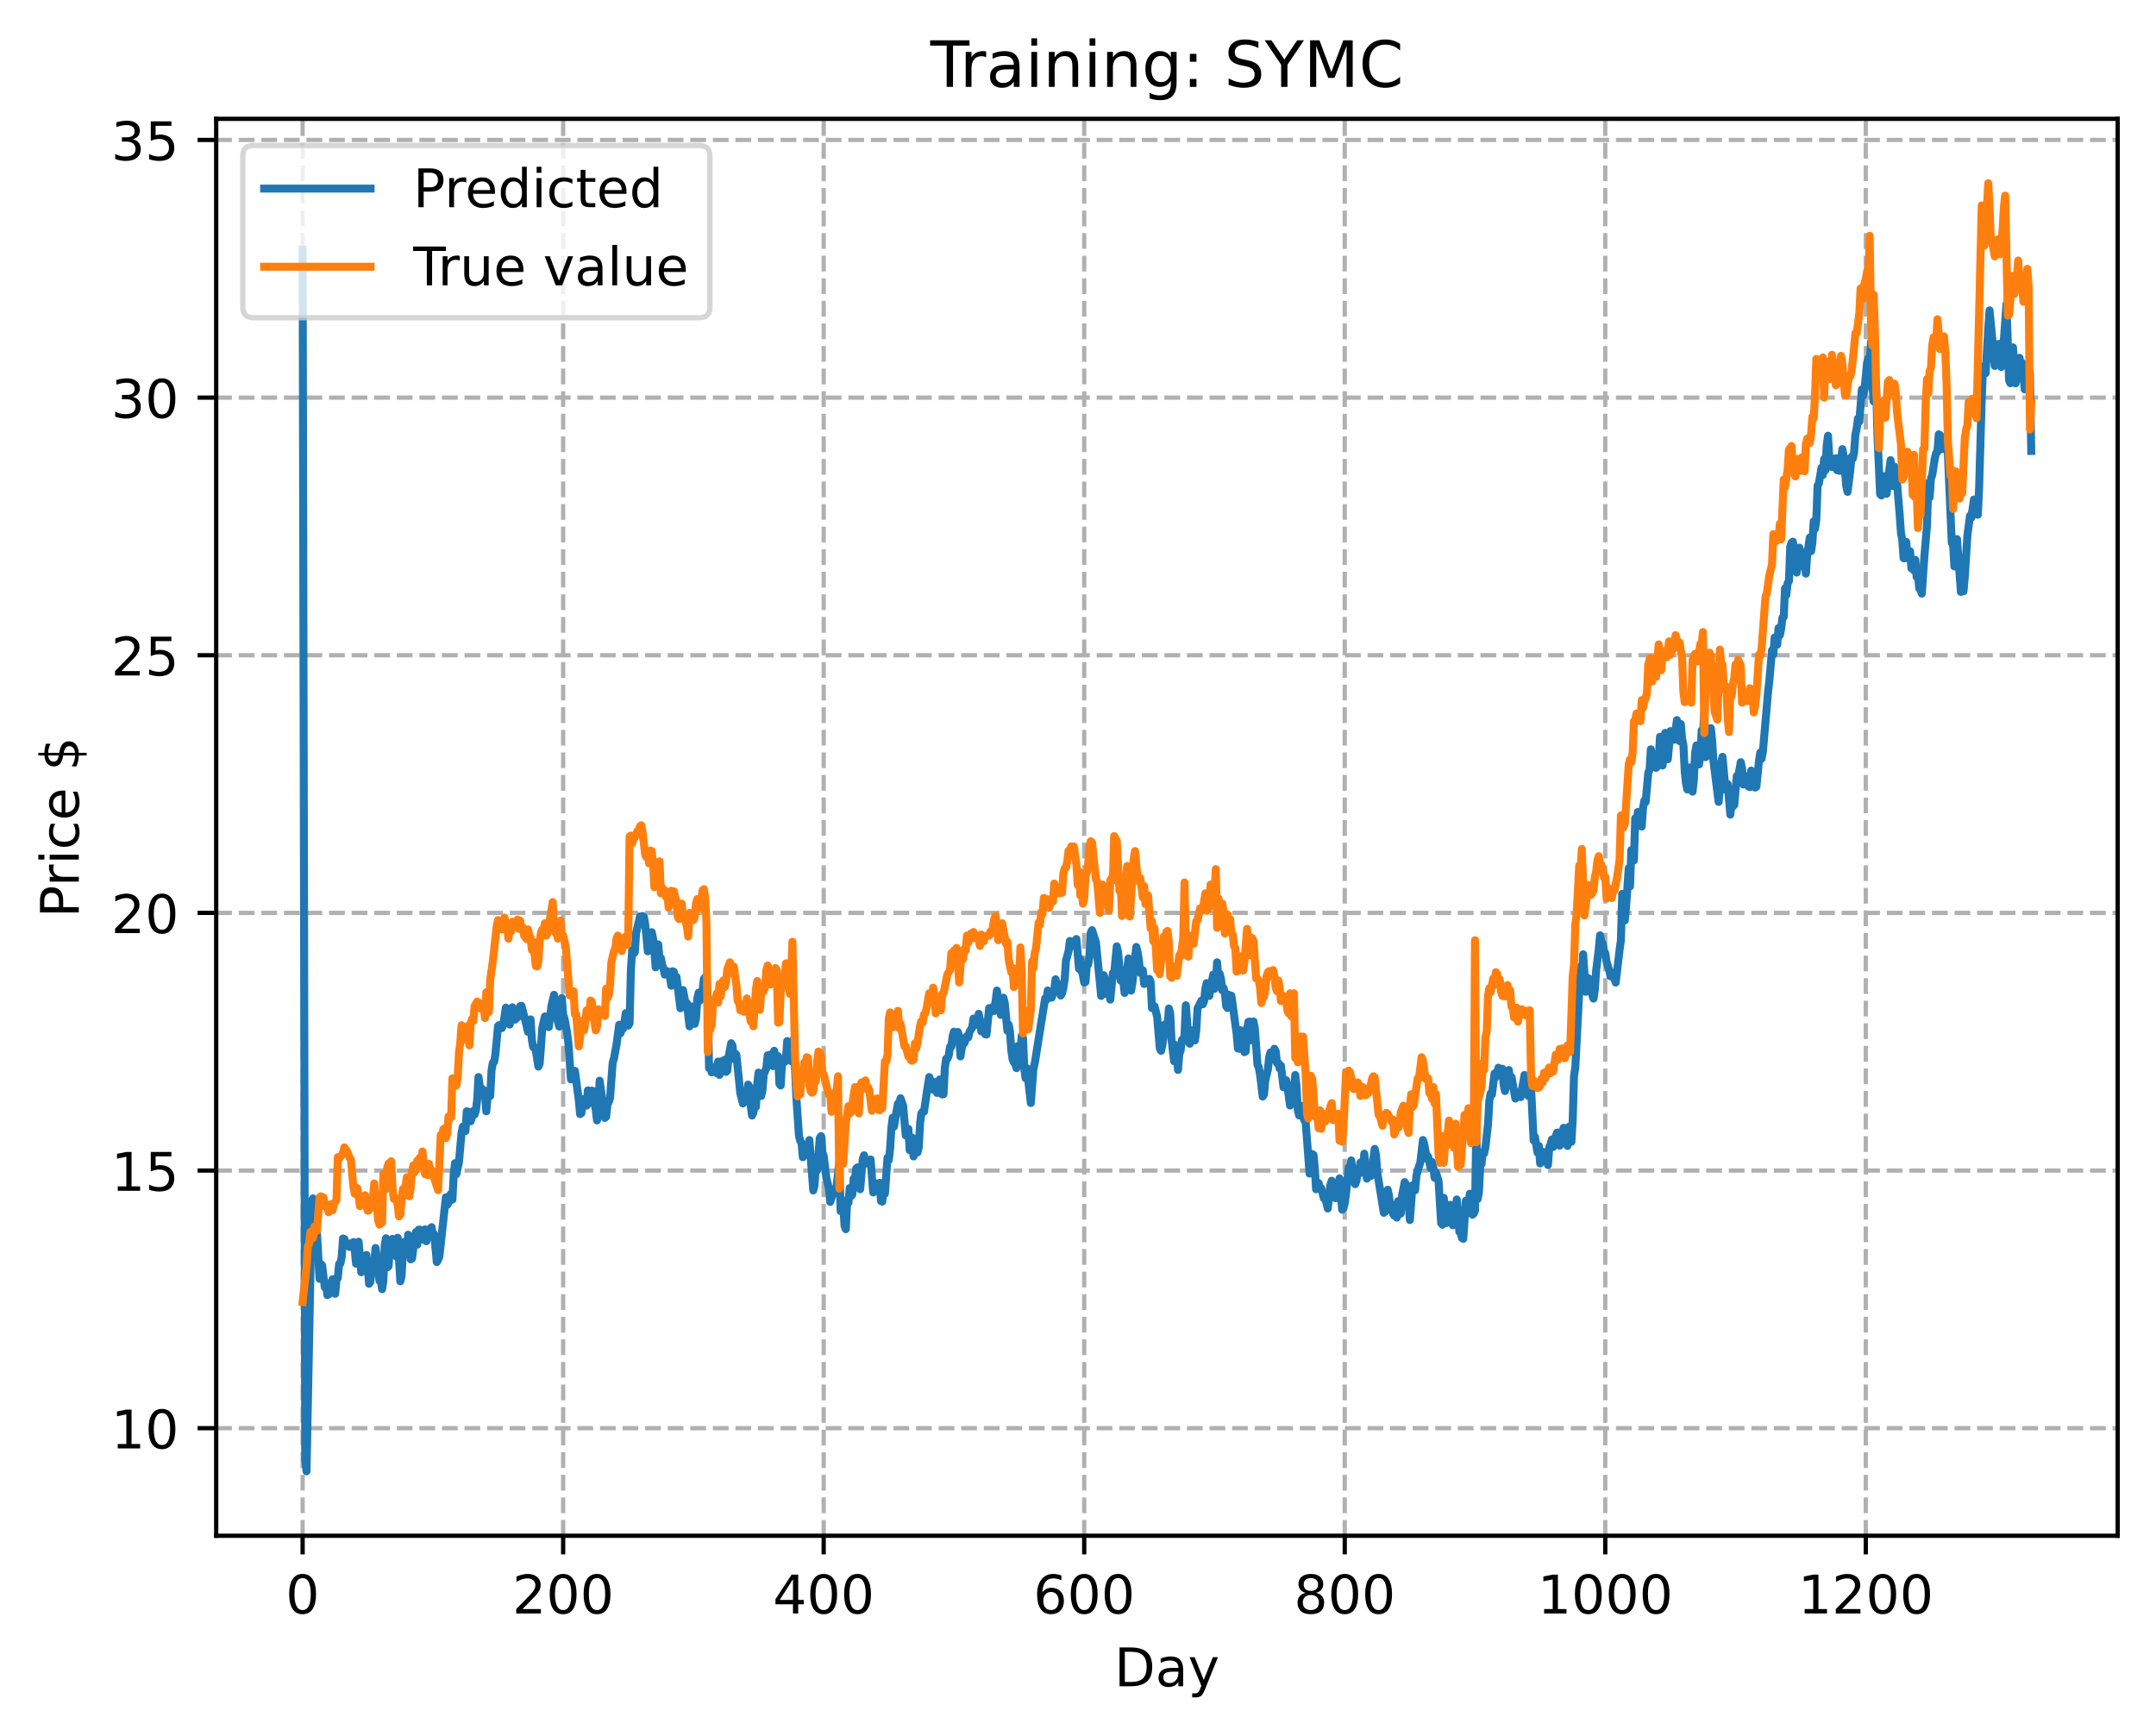 <?xml version="1.0" encoding="utf-8" standalone="no"?>
<!DOCTYPE svg PUBLIC "-//W3C//DTD SVG 1.1//EN"
  "http://www.w3.org/Graphics/SVG/1.1/DTD/svg11.dtd">
<!-- Created with matplotlib (https://matplotlib.org/) -->
<svg height="325.986pt" version="1.1" viewBox="0 0 404.923 325.986" width="404.923pt" xmlns="http://www.w3.org/2000/svg" xmlns:xlink="http://www.w3.org/1999/xlink">
 <defs>
  <style type="text/css">
*{stroke-linecap:butt;stroke-linejoin:round;}
  </style>
 </defs>
 <g id="figure_1">
  <g id="patch_1">
   <path d="M 0 325.986 
L 404.923 325.986 
L 404.923 0 
L 0 0 
z
" style="fill:#ffffff;"/>
  </g>
  <g id="axes_1">
   <g id="patch_2">
    <path d="M 40.603 288.43 
L 397.723 288.43 
L 397.723 22.318 
L 40.603 22.318 
z
" style="fill:#ffffff;"/>
   </g>
   <g id="matplotlib.axis_1">
    <g id="xtick_1">
     <g id="line2d_1">
      <path clip-path="url(#pd820cd0665)" d="M 56.836 288.43 
L 56.836 22.318 
" style="fill:none;stroke:#b0b0b0;stroke-dasharray:2.96,1.28;stroke-dashoffset:0;stroke-width:0.8;"/>
     </g>
     <g id="line2d_2">
      <defs>
       <path d="M 0 0 
L 0 3.5 
" id="mc93ab01446" style="stroke:#000000;stroke-width:0.8;"/>
      </defs>
      <g>
       <use style="stroke:#000000;stroke-width:0.8;" x="56.836" xlink:href="#mc93ab01446" y="288.43"/>
      </g>
     </g>
     <g id="text_1">
      <!-- 0 -->
      <defs>
       <path d="M 31.781 66.406 
Q 24.172 66.406 20.328 58.906 
Q 16.5 51.422 16.5 36.375 
Q 16.5 21.391 20.328 13.891 
Q 24.172 6.391 31.781 6.391 
Q 39.453 6.391 43.281 13.891 
Q 47.125 21.391 47.125 36.375 
Q 47.125 51.422 43.281 58.906 
Q 39.453 66.406 31.781 66.406 
z
M 31.781 74.219 
Q 44.047 74.219 50.516 64.516 
Q 56.984 54.828 56.984 36.375 
Q 56.984 17.969 50.516 8.266 
Q 44.047 -1.422 31.781 -1.422 
Q 19.531 -1.422 13.062 8.266 
Q 6.594 17.969 6.594 36.375 
Q 6.594 54.828 13.062 64.516 
Q 19.531 74.219 31.781 74.219 
z
" id="DejaVuSans-48"/>
      </defs>
      <g transform="translate(53.655 303.029)scale(0.1 -0.1)">
       <use xlink:href="#DejaVuSans-48"/>
      </g>
     </g>
    </g>
    <g id="xtick_2">
     <g id="line2d_3">
      <path clip-path="url(#pd820cd0665)" d="M 105.766 288.43 
L 105.766 22.318 
" style="fill:none;stroke:#b0b0b0;stroke-dasharray:2.96,1.28;stroke-dashoffset:0;stroke-width:0.8;"/>
     </g>
     <g id="line2d_4">
      <g>
       <use style="stroke:#000000;stroke-width:0.8;" x="105.766" xlink:href="#mc93ab01446" y="288.43"/>
      </g>
     </g>
     <g id="text_2">
      <!-- 200 -->
      <defs>
       <path d="M 19.188 8.297 
L 53.609 8.297 
L 53.609 0 
L 7.328 0 
L 7.328 8.297 
Q 12.938 14.109 22.625 23.891 
Q 32.328 33.688 34.812 36.531 
Q 39.547 41.844 41.422 45.531 
Q 43.312 49.219 43.312 52.781 
Q 43.312 58.594 39.234 62.25 
Q 35.156 65.922 28.609 65.922 
Q 23.969 65.922 18.812 64.312 
Q 13.672 62.703 7.812 59.422 
L 7.812 69.391 
Q 13.766 71.781 18.938 73 
Q 24.125 74.219 28.422 74.219 
Q 39.75 74.219 46.484 68.547 
Q 53.219 62.891 53.219 53.422 
Q 53.219 48.922 51.531 44.891 
Q 49.859 40.875 45.406 35.406 
Q 44.188 33.984 37.641 27.219 
Q 31.109 20.453 19.188 8.297 
z
" id="DejaVuSans-50"/>
      </defs>
      <g transform="translate(96.223 303.029)scale(0.1 -0.1)">
       <use xlink:href="#DejaVuSans-50"/>
       <use x="63.623" xlink:href="#DejaVuSans-48"/>
       <use x="127.246" xlink:href="#DejaVuSans-48"/>
      </g>
     </g>
    </g>
    <g id="xtick_3">
     <g id="line2d_5">
      <path clip-path="url(#pd820cd0665)" d="M 154.697 288.43 
L 154.697 22.318 
" style="fill:none;stroke:#b0b0b0;stroke-dasharray:2.96,1.28;stroke-dashoffset:0;stroke-width:0.8;"/>
     </g>
     <g id="line2d_6">
      <g>
       <use style="stroke:#000000;stroke-width:0.8;" x="154.697" xlink:href="#mc93ab01446" y="288.43"/>
      </g>
     </g>
     <g id="text_3">
      <!-- 400 -->
      <defs>
       <path d="M 37.797 64.312 
L 12.891 25.391 
L 37.797 25.391 
z
M 35.203 72.906 
L 47.609 72.906 
L 47.609 25.391 
L 58.016 25.391 
L 58.016 17.188 
L 47.609 17.188 
L 47.609 0 
L 37.797 0 
L 37.797 17.188 
L 4.891 17.188 
L 4.891 26.703 
z
" id="DejaVuSans-52"/>
      </defs>
      <g transform="translate(145.153 303.029)scale(0.1 -0.1)">
       <use xlink:href="#DejaVuSans-52"/>
       <use x="63.623" xlink:href="#DejaVuSans-48"/>
       <use x="127.246" xlink:href="#DejaVuSans-48"/>
      </g>
     </g>
    </g>
    <g id="xtick_4">
     <g id="line2d_7">
      <path clip-path="url(#pd820cd0665)" d="M 203.628 288.43 
L 203.628 22.318 
" style="fill:none;stroke:#b0b0b0;stroke-dasharray:2.96,1.28;stroke-dashoffset:0;stroke-width:0.8;"/>
     </g>
     <g id="line2d_8">
      <g>
       <use style="stroke:#000000;stroke-width:0.8;" x="203.628" xlink:href="#mc93ab01446" y="288.43"/>
      </g>
     </g>
     <g id="text_4">
      <!-- 600 -->
      <defs>
       <path d="M 33.016 40.375 
Q 26.375 40.375 22.484 35.828 
Q 18.609 31.297 18.609 23.391 
Q 18.609 15.531 22.484 10.953 
Q 26.375 6.391 33.016 6.391 
Q 39.656 6.391 43.531 10.953 
Q 47.406 15.531 47.406 23.391 
Q 47.406 31.297 43.531 35.828 
Q 39.656 40.375 33.016 40.375 
z
M 52.594 71.297 
L 52.594 62.312 
Q 48.875 64.062 45.094 64.984 
Q 41.312 65.922 37.594 65.922 
Q 27.828 65.922 22.672 59.328 
Q 17.531 52.734 16.797 39.406 
Q 19.672 43.656 24.016 45.922 
Q 28.375 48.188 33.594 48.188 
Q 44.578 48.188 50.953 41.516 
Q 57.328 34.859 57.328 23.391 
Q 57.328 12.156 50.688 5.359 
Q 44.047 -1.422 33.016 -1.422 
Q 20.359 -1.422 13.672 8.266 
Q 6.984 17.969 6.984 36.375 
Q 6.984 53.656 15.188 63.938 
Q 23.391 74.219 37.203 74.219 
Q 40.922 74.219 44.703 73.484 
Q 48.484 72.75 52.594 71.297 
z
" id="DejaVuSans-54"/>
      </defs>
      <g transform="translate(194.084 303.029)scale(0.1 -0.1)">
       <use xlink:href="#DejaVuSans-54"/>
       <use x="63.623" xlink:href="#DejaVuSans-48"/>
       <use x="127.246" xlink:href="#DejaVuSans-48"/>
      </g>
     </g>
    </g>
    <g id="xtick_5">
     <g id="line2d_9">
      <path clip-path="url(#pd820cd0665)" d="M 252.558 288.43 
L 252.558 22.318 
" style="fill:none;stroke:#b0b0b0;stroke-dasharray:2.96,1.28;stroke-dashoffset:0;stroke-width:0.8;"/>
     </g>
     <g id="line2d_10">
      <g>
       <use style="stroke:#000000;stroke-width:0.8;" x="252.558" xlink:href="#mc93ab01446" y="288.43"/>
      </g>
     </g>
     <g id="text_5">
      <!-- 800 -->
      <defs>
       <path d="M 31.781 34.625 
Q 24.75 34.625 20.719 30.859 
Q 16.703 27.094 16.703 20.516 
Q 16.703 13.922 20.719 10.156 
Q 24.75 6.391 31.781 6.391 
Q 38.812 6.391 42.859 10.172 
Q 46.922 13.969 46.922 20.516 
Q 46.922 27.094 42.891 30.859 
Q 38.875 34.625 31.781 34.625 
z
M 21.922 38.812 
Q 15.578 40.375 12.031 44.719 
Q 8.5 49.078 8.5 55.328 
Q 8.5 64.062 14.719 69.141 
Q 20.953 74.219 31.781 74.219 
Q 42.672 74.219 48.875 69.141 
Q 55.078 64.062 55.078 55.328 
Q 55.078 49.078 51.531 44.719 
Q 48 40.375 41.703 38.812 
Q 48.828 37.156 52.797 32.312 
Q 56.781 27.484 56.781 20.516 
Q 56.781 9.906 50.312 4.234 
Q 43.844 -1.422 31.781 -1.422 
Q 19.734 -1.422 13.25 4.234 
Q 6.781 9.906 6.781 20.516 
Q 6.781 27.484 10.781 32.312 
Q 14.797 37.156 21.922 38.812 
z
M 18.312 54.391 
Q 18.312 48.734 21.844 45.562 
Q 25.391 42.391 31.781 42.391 
Q 38.141 42.391 41.719 45.562 
Q 45.312 48.734 45.312 54.391 
Q 45.312 60.062 41.719 63.234 
Q 38.141 66.406 31.781 66.406 
Q 25.391 66.406 21.844 63.234 
Q 18.312 60.062 18.312 54.391 
z
" id="DejaVuSans-56"/>
      </defs>
      <g transform="translate(243.015 303.029)scale(0.1 -0.1)">
       <use xlink:href="#DejaVuSans-56"/>
       <use x="63.623" xlink:href="#DejaVuSans-48"/>
       <use x="127.246" xlink:href="#DejaVuSans-48"/>
      </g>
     </g>
    </g>
    <g id="xtick_6">
     <g id="line2d_11">
      <path clip-path="url(#pd820cd0665)" d="M 301.489 288.43 
L 301.489 22.318 
" style="fill:none;stroke:#b0b0b0;stroke-dasharray:2.96,1.28;stroke-dashoffset:0;stroke-width:0.8;"/>
     </g>
     <g id="line2d_12">
      <g>
       <use style="stroke:#000000;stroke-width:0.8;" x="301.489" xlink:href="#mc93ab01446" y="288.43"/>
      </g>
     </g>
     <g id="text_6">
      <!-- 1000 -->
      <defs>
       <path d="M 12.406 8.297 
L 28.516 8.297 
L 28.516 63.922 
L 10.984 60.406 
L 10.984 69.391 
L 28.422 72.906 
L 38.281 72.906 
L 38.281 8.297 
L 54.391 8.297 
L 54.391 0 
L 12.406 0 
z
" id="DejaVuSans-49"/>
      </defs>
      <g transform="translate(288.764 303.029)scale(0.1 -0.1)">
       <use xlink:href="#DejaVuSans-49"/>
       <use x="63.623" xlink:href="#DejaVuSans-48"/>
       <use x="127.246" xlink:href="#DejaVuSans-48"/>
       <use x="190.869" xlink:href="#DejaVuSans-48"/>
      </g>
     </g>
    </g>
    <g id="xtick_7">
     <g id="line2d_13">
      <path clip-path="url(#pd820cd0665)" d="M 350.419 288.43 
L 350.419 22.318 
" style="fill:none;stroke:#b0b0b0;stroke-dasharray:2.96,1.28;stroke-dashoffset:0;stroke-width:0.8;"/>
     </g>
     <g id="line2d_14">
      <g>
       <use style="stroke:#000000;stroke-width:0.8;" x="350.419" xlink:href="#mc93ab01446" y="288.43"/>
      </g>
     </g>
     <g id="text_7">
      <!-- 1200 -->
      <g transform="translate(337.694 303.029)scale(0.1 -0.1)">
       <use xlink:href="#DejaVuSans-49"/>
       <use x="63.623" xlink:href="#DejaVuSans-50"/>
       <use x="127.246" xlink:href="#DejaVuSans-48"/>
       <use x="190.869" xlink:href="#DejaVuSans-48"/>
      </g>
     </g>
    </g>
    <g id="text_8">
     <!-- Day -->
     <defs>
      <path d="M 19.672 64.797 
L 19.672 8.109 
L 31.594 8.109 
Q 46.688 8.109 53.688 14.938 
Q 60.688 21.781 60.688 36.531 
Q 60.688 51.172 53.688 57.984 
Q 46.688 64.797 31.594 64.797 
z
M 9.812 72.906 
L 30.078 72.906 
Q 51.266 72.906 61.172 64.094 
Q 71.094 55.281 71.094 36.531 
Q 71.094 17.672 61.125 8.828 
Q 51.172 0 30.078 0 
L 9.812 0 
z
" id="DejaVuSans-68"/>
      <path d="M 34.281 27.484 
Q 23.391 27.484 19.188 25 
Q 14.984 22.516 14.984 16.5 
Q 14.984 11.719 18.141 8.906 
Q 21.297 6.109 26.703 6.109 
Q 34.188 6.109 38.703 11.406 
Q 43.219 16.703 43.219 25.484 
L 43.219 27.484 
z
M 52.203 31.203 
L 52.203 0 
L 43.219 0 
L 43.219 8.297 
Q 40.141 3.328 35.547 0.953 
Q 30.953 -1.422 24.312 -1.422 
Q 15.922 -1.422 10.953 3.297 
Q 6 8.016 6 15.922 
Q 6 25.141 12.172 29.828 
Q 18.359 34.516 30.609 34.516 
L 43.219 34.516 
L 43.219 35.406 
Q 43.219 41.609 39.141 45 
Q 35.062 48.391 27.688 48.391 
Q 23 48.391 18.547 47.266 
Q 14.109 46.141 10.016 43.891 
L 10.016 52.203 
Q 14.938 54.109 19.578 55.047 
Q 24.219 56 28.609 56 
Q 40.484 56 46.344 49.844 
Q 52.203 43.703 52.203 31.203 
z
" id="DejaVuSans-97"/>
      <path d="M 32.172 -5.078 
Q 28.375 -14.844 24.75 -17.812 
Q 21.141 -20.797 15.094 -20.797 
L 7.906 -20.797 
L 7.906 -13.281 
L 13.188 -13.281 
Q 16.891 -13.281 18.938 -11.516 
Q 21 -9.766 23.484 -3.219 
L 25.094 0.875 
L 2.984 54.688 
L 12.5 54.688 
L 29.594 11.922 
L 46.688 54.688 
L 56.203 54.688 
z
" id="DejaVuSans-121"/>
     </defs>
     <g transform="translate(209.29 316.707)scale(0.1 -0.1)">
      <use xlink:href="#DejaVuSans-68"/>
      <use x="77.002" xlink:href="#DejaVuSans-97"/>
      <use x="138.281" xlink:href="#DejaVuSans-121"/>
     </g>
    </g>
   </g>
   <g id="matplotlib.axis_2">
    <g id="ytick_1">
     <g id="line2d_15">
      <path clip-path="url(#pd820cd0665)" d="M 40.603 268.234 
L 397.723 268.234 
" style="fill:none;stroke:#b0b0b0;stroke-dasharray:2.96,1.28;stroke-dashoffset:0;stroke-width:0.8;"/>
     </g>
     <g id="line2d_16">
      <defs>
       <path d="M 0 0 
L -3.5 0 
" id="m937e000318" style="stroke:#000000;stroke-width:0.8;"/>
      </defs>
      <g>
       <use style="stroke:#000000;stroke-width:0.8;" x="40.603" xlink:href="#m937e000318" y="268.234"/>
      </g>
     </g>
     <g id="text_9">
      <!-- 10 -->
      <g transform="translate(20.878 272.033)scale(0.1 -0.1)">
       <use xlink:href="#DejaVuSans-49"/>
       <use x="63.623" xlink:href="#DejaVuSans-48"/>
      </g>
     </g>
    </g>
    <g id="ytick_2">
     <g id="line2d_17">
      <path clip-path="url(#pd820cd0665)" d="M 40.603 219.844 
L 397.723 219.844 
" style="fill:none;stroke:#b0b0b0;stroke-dasharray:2.96,1.28;stroke-dashoffset:0;stroke-width:0.8;"/>
     </g>
     <g id="line2d_18">
      <g>
       <use style="stroke:#000000;stroke-width:0.8;" x="40.603" xlink:href="#m937e000318" y="219.844"/>
      </g>
     </g>
     <g id="text_10">
      <!-- 15 -->
      <defs>
       <path d="M 10.797 72.906 
L 49.516 72.906 
L 49.516 64.594 
L 19.828 64.594 
L 19.828 46.734 
Q 21.969 47.469 24.109 47.828 
Q 26.266 48.188 28.422 48.188 
Q 40.625 48.188 47.75 41.5 
Q 54.891 34.812 54.891 23.391 
Q 54.891 11.625 47.562 5.094 
Q 40.234 -1.422 26.906 -1.422 
Q 22.312 -1.422 17.547 -0.641 
Q 12.797 0.141 7.719 1.703 
L 7.719 11.625 
Q 12.109 9.234 16.797 8.062 
Q 21.484 6.891 26.703 6.891 
Q 35.156 6.891 40.078 11.328 
Q 45.016 15.766 45.016 23.391 
Q 45.016 31 40.078 35.438 
Q 35.156 39.891 26.703 39.891 
Q 22.75 39.891 18.812 39.016 
Q 14.891 38.141 10.797 36.281 
z
" id="DejaVuSans-53"/>
      </defs>
      <g transform="translate(20.878 223.643)scale(0.1 -0.1)">
       <use xlink:href="#DejaVuSans-49"/>
       <use x="63.623" xlink:href="#DejaVuSans-53"/>
      </g>
     </g>
    </g>
    <g id="ytick_3">
     <g id="line2d_19">
      <path clip-path="url(#pd820cd0665)" d="M 40.603 171.454 
L 397.723 171.454 
" style="fill:none;stroke:#b0b0b0;stroke-dasharray:2.96,1.28;stroke-dashoffset:0;stroke-width:0.8;"/>
     </g>
     <g id="line2d_20">
      <g>
       <use style="stroke:#000000;stroke-width:0.8;" x="40.603" xlink:href="#m937e000318" y="171.454"/>
      </g>
     </g>
     <g id="text_11">
      <!-- 20 -->
      <g transform="translate(20.878 175.253)scale(0.1 -0.1)">
       <use xlink:href="#DejaVuSans-50"/>
       <use x="63.623" xlink:href="#DejaVuSans-48"/>
      </g>
     </g>
    </g>
    <g id="ytick_4">
     <g id="line2d_21">
      <path clip-path="url(#pd820cd0665)" d="M 40.603 123.064 
L 397.723 123.064 
" style="fill:none;stroke:#b0b0b0;stroke-dasharray:2.96,1.28;stroke-dashoffset:0;stroke-width:0.8;"/>
     </g>
     <g id="line2d_22">
      <g>
       <use style="stroke:#000000;stroke-width:0.8;" x="40.603" xlink:href="#m937e000318" y="123.064"/>
      </g>
     </g>
     <g id="text_12">
      <!-- 25 -->
      <g transform="translate(20.878 126.864)scale(0.1 -0.1)">
       <use xlink:href="#DejaVuSans-50"/>
       <use x="63.623" xlink:href="#DejaVuSans-53"/>
      </g>
     </g>
    </g>
    <g id="ytick_5">
     <g id="line2d_23">
      <path clip-path="url(#pd820cd0665)" d="M 40.603 74.674 
L 397.723 74.674 
" style="fill:none;stroke:#b0b0b0;stroke-dasharray:2.96,1.28;stroke-dashoffset:0;stroke-width:0.8;"/>
     </g>
     <g id="line2d_24">
      <g>
       <use style="stroke:#000000;stroke-width:0.8;" x="40.603" xlink:href="#m937e000318" y="74.674"/>
      </g>
     </g>
     <g id="text_13">
      <!-- 30 -->
      <defs>
       <path d="M 40.578 39.312 
Q 47.656 37.797 51.625 33 
Q 55.609 28.219 55.609 21.188 
Q 55.609 10.406 48.188 4.484 
Q 40.766 -1.422 27.094 -1.422 
Q 22.516 -1.422 17.656 -0.516 
Q 12.797 0.391 7.625 2.203 
L 7.625 11.719 
Q 11.719 9.328 16.594 8.109 
Q 21.484 6.891 26.812 6.891 
Q 36.078 6.891 40.938 10.547 
Q 45.797 14.203 45.797 21.188 
Q 45.797 27.641 41.281 31.266 
Q 36.766 34.906 28.719 34.906 
L 20.219 34.906 
L 20.219 43.016 
L 29.109 43.016 
Q 36.375 43.016 40.234 45.922 
Q 44.094 48.828 44.094 54.297 
Q 44.094 59.906 40.109 62.906 
Q 36.141 65.922 28.719 65.922 
Q 24.656 65.922 20.016 65.031 
Q 15.375 64.156 9.812 62.312 
L 9.812 71.094 
Q 15.438 72.656 20.344 73.438 
Q 25.25 74.219 29.594 74.219 
Q 40.828 74.219 47.359 69.109 
Q 53.906 64.016 53.906 55.328 
Q 53.906 49.266 50.438 45.094 
Q 46.969 40.922 40.578 39.312 
z
" id="DejaVuSans-51"/>
      </defs>
      <g transform="translate(20.878 78.474)scale(0.1 -0.1)">
       <use xlink:href="#DejaVuSans-51"/>
       <use x="63.623" xlink:href="#DejaVuSans-48"/>
      </g>
     </g>
    </g>
    <g id="ytick_6">
     <g id="line2d_25">
      <path clip-path="url(#pd820cd0665)" d="M 40.603 26.285 
L 397.723 26.285 
" style="fill:none;stroke:#b0b0b0;stroke-dasharray:2.96,1.28;stroke-dashoffset:0;stroke-width:0.8;"/>
     </g>
     <g id="line2d_26">
      <g>
       <use style="stroke:#000000;stroke-width:0.8;" x="40.603" xlink:href="#m937e000318" y="26.285"/>
      </g>
     </g>
     <g id="text_14">
      <!-- 35 -->
      <g transform="translate(20.878 30.084)scale(0.1 -0.1)">
       <use xlink:href="#DejaVuSans-51"/>
       <use x="63.623" xlink:href="#DejaVuSans-53"/>
      </g>
     </g>
    </g>
    <g id="text_15">
     <!-- Price $ -->
     <defs>
      <path d="M 19.672 64.797 
L 19.672 37.406 
L 32.078 37.406 
Q 38.969 37.406 42.719 40.969 
Q 46.484 44.531 46.484 51.125 
Q 46.484 57.672 42.719 61.234 
Q 38.969 64.797 32.078 64.797 
z
M 9.812 72.906 
L 32.078 72.906 
Q 44.344 72.906 50.609 67.359 
Q 56.891 61.812 56.891 51.125 
Q 56.891 40.328 50.609 34.812 
Q 44.344 29.297 32.078 29.297 
L 19.672 29.297 
L 19.672 0 
L 9.812 0 
z
" id="DejaVuSans-80"/>
      <path d="M 41.109 46.297 
Q 39.594 47.172 37.812 47.578 
Q 36.031 48 33.891 48 
Q 26.266 48 22.188 43.047 
Q 18.109 38.094 18.109 28.812 
L 18.109 0 
L 9.078 0 
L 9.078 54.688 
L 18.109 54.688 
L 18.109 46.188 
Q 20.953 51.172 25.484 53.578 
Q 30.031 56 36.531 56 
Q 37.453 56 38.578 55.875 
Q 39.703 55.766 41.062 55.516 
z
" id="DejaVuSans-114"/>
      <path d="M 9.422 54.688 
L 18.406 54.688 
L 18.406 0 
L 9.422 0 
z
M 9.422 75.984 
L 18.406 75.984 
L 18.406 64.594 
L 9.422 64.594 
z
" id="DejaVuSans-105"/>
      <path d="M 48.781 52.594 
L 48.781 44.188 
Q 44.969 46.297 41.141 47.344 
Q 37.312 48.391 33.406 48.391 
Q 24.656 48.391 19.812 42.844 
Q 14.984 37.312 14.984 27.297 
Q 14.984 17.281 19.812 11.734 
Q 24.656 6.203 33.406 6.203 
Q 37.312 6.203 41.141 7.25 
Q 44.969 8.297 48.781 10.406 
L 48.781 2.094 
Q 45.016 0.344 40.984 -0.531 
Q 36.969 -1.422 32.422 -1.422 
Q 20.062 -1.422 12.781 6.344 
Q 5.516 14.109 5.516 27.297 
Q 5.516 40.672 12.859 48.328 
Q 20.219 56 33.016 56 
Q 37.156 56 41.109 55.141 
Q 45.062 54.297 48.781 52.594 
z
" id="DejaVuSans-99"/>
      <path d="M 56.203 29.594 
L 56.203 25.203 
L 14.891 25.203 
Q 15.484 15.922 20.484 11.062 
Q 25.484 6.203 34.422 6.203 
Q 39.594 6.203 44.453 7.469 
Q 49.312 8.734 54.109 11.281 
L 54.109 2.781 
Q 49.266 0.734 44.188 -0.344 
Q 39.109 -1.422 33.891 -1.422 
Q 20.797 -1.422 13.156 6.188 
Q 5.516 13.812 5.516 26.812 
Q 5.516 40.234 12.766 48.109 
Q 20.016 56 32.328 56 
Q 43.359 56 49.781 48.891 
Q 56.203 41.797 56.203 29.594 
z
M 47.219 32.234 
Q 47.125 39.594 43.094 43.984 
Q 39.062 48.391 32.422 48.391 
Q 24.906 48.391 20.391 44.141 
Q 15.875 39.891 15.188 32.172 
z
" id="DejaVuSans-101"/>
      <path id="DejaVuSans-32"/>
      <path d="M 33.797 -14.703 
L 28.906 -14.703 
L 28.859 0 
Q 23.734 0.094 18.609 1.188 
Q 13.484 2.297 8.297 4.5 
L 8.297 13.281 
Q 13.281 10.156 18.375 8.562 
Q 23.484 6.984 28.906 6.938 
L 28.906 29.203 
Q 18.109 30.953 13.203 35.156 
Q 8.297 39.359 8.297 46.688 
Q 8.297 54.641 13.625 59.219 
Q 18.953 63.812 28.906 64.5 
L 28.906 75.984 
L 33.797 75.984 
L 33.797 64.656 
Q 38.328 64.453 42.578 63.688 
Q 46.828 62.938 50.875 61.625 
L 50.875 53.078 
Q 46.828 55.125 42.547 56.25 
Q 38.281 57.375 33.797 57.562 
L 33.797 36.719 
Q 44.875 35.016 50.094 30.609 
Q 55.328 26.219 55.328 18.609 
Q 55.328 10.359 49.781 5.594 
Q 44.234 0.828 33.797 0.094 
z
M 28.906 37.594 
L 28.906 57.625 
Q 23.25 56.984 20.266 54.391 
Q 17.281 51.812 17.281 47.516 
Q 17.281 43.312 20.031 40.969 
Q 22.797 38.625 28.906 37.594 
z
M 33.797 28.219 
L 33.797 7.078 
Q 39.984 7.906 43.141 10.594 
Q 46.297 13.281 46.297 17.672 
Q 46.297 21.969 43.281 24.5 
Q 40.281 27.047 33.797 28.219 
z
" id="DejaVuSans-36"/>
     </defs>
     <g transform="translate(14.798 172.342)rotate(-90)scale(0.1 -0.1)">
      <use xlink:href="#DejaVuSans-80"/>
      <use x="58.553" xlink:href="#DejaVuSans-114"/>
      <use x="99.666" xlink:href="#DejaVuSans-105"/>
      <use x="127.449" xlink:href="#DejaVuSans-99"/>
      <use x="182.43" xlink:href="#DejaVuSans-101"/>
      <use x="243.953" xlink:href="#DejaVuSans-32"/>
      <use x="275.74" xlink:href="#DejaVuSans-36"/>
     </g>
    </g>
   </g>
   <g id="line2d_27">
    <path clip-path="url(#pd820cd0665)" d="M 56.836 46.892 
L 57.325 274.136 
L 57.57 276.334 
L 58.304 238.989 
L 58.548 225.523 
L 58.793 225.082 
L 59.038 228.365 
L 59.282 233.653 
L 59.527 231.515 
L 60.016 240.175 
L 60.261 237.402 
L 60.506 237.655 
L 60.995 241.761 
L 61.24 241.072 
L 61.484 243.245 
L 61.729 243.118 
L 61.974 240.952 
L 62.218 242.744 
L 62.463 240.251 
L 62.708 242.538 
L 62.952 242.986 
L 63.197 240.308 
L 63.441 240.012 
L 63.686 237.406 
L 63.931 237.28 
L 64.175 236.084 
L 64.42 232.603 
L 64.665 232.686 
L 64.909 233.274 
L 65.399 233.871 
L 65.643 234.197 
L 65.888 233.523 
L 66.133 233.766 
L 66.377 233.282 
L 66.622 234.714 
L 66.867 237.34 
L 67.356 233.212 
L 67.845 238.939 
L 68.09 237.678 
L 68.335 237.616 
L 68.579 237.859 
L 68.824 235.698 
L 69.069 237.807 
L 69.313 241.11 
L 69.558 240.768 
L 69.802 237.403 
L 70.047 237.664 
L 70.292 237.216 
L 70.536 234.389 
L 71.27 240.55 
L 71.515 240.443 
L 71.76 242.126 
L 72.004 240.505 
L 72.249 233.866 
L 72.494 232.557 
L 72.738 238.039 
L 72.983 237.794 
L 73.228 233.936 
L 73.717 232.683 
L 73.962 233.036 
L 74.206 234.147 
L 74.451 236.009 
L 74.696 232.465 
L 75.185 240.648 
L 75.429 239.664 
L 75.674 234.933 
L 75.919 233.261 
L 76.163 235.219 
L 76.408 235.516 
L 76.653 231.895 
L 77.142 236.523 
L 77.387 236.355 
L 77.876 232.507 
L 78.121 231.402 
L 78.365 233.767 
L 78.61 230.955 
L 78.855 230.933 
L 79.344 232.759 
L 79.589 232.859 
L 79.833 230.891 
L 80.078 233.122 
L 80.567 231.447 
L 80.812 230.753 
L 81.056 230.479 
L 81.301 232.045 
L 81.546 231.802 
L 82.035 237.031 
L 82.28 236.63 
L 82.524 235.959 
L 83.503 226.992 
L 83.748 224.865 
L 83.992 226.297 
L 84.237 225.929 
L 84.482 224.518 
L 84.726 224.174 
L 84.971 225.307 
L 85.216 220.52 
L 85.46 218.452 
L 85.705 220.544 
L 86.194 218.267 
L 86.684 212.749 
L 86.928 211.586 
L 87.173 212.335 
L 87.417 212.431 
L 87.662 208.711 
L 87.907 209.168 
L 88.151 208.827 
L 88.396 210.598 
L 88.641 209.843 
L 88.885 208.663 
L 89.13 209.316 
L 89.375 208.58 
L 89.619 206.549 
L 89.864 202.28 
L 90.109 204.063 
L 90.353 204.891 
L 90.598 204.529 
L 90.843 204.753 
L 91.087 205.521 
L 91.332 208.72 
L 91.577 206.008 
L 91.821 205.223 
L 92.066 205.841 
L 92.311 201.076 
L 92.555 199.637 
L 92.8 199.441 
L 93.044 197.987 
L 93.534 192.713 
L 93.778 192.531 
L 94.023 193.019 
L 94.268 193.086 
L 94.512 192.509 
L 95.002 189.248 
L 95.736 192.422 
L 96.225 189.188 
L 96.47 191.369 
L 96.714 191.505 
L 97.204 191.064 
L 97.448 190.457 
L 97.693 188.976 
L 97.938 188.906 
L 98.672 191.71 
L 99.161 193.799 
L 99.405 192.158 
L 99.65 191.457 
L 99.895 195.313 
L 100.139 196.648 
L 100.384 196.687 
L 100.629 197.327 
L 101.118 200.314 
L 101.363 199.729 
L 101.852 193.011 
L 102.341 190.903 
L 102.586 191.508 
L 102.831 192.717 
L 103.075 192.905 
L 103.565 188.926 
L 104.054 186.837 
L 104.299 190.022 
L 105.032 192.811 
L 105.277 191.157 
L 105.522 187.447 
L 105.766 190.578 
L 106.011 191.252 
L 106.5 193.941 
L 106.745 195.879 
L 107.234 202.728 
L 107.479 202.658 
L 107.968 201.113 
L 108.702 206.582 
L 108.947 209.239 
L 109.192 209.078 
L 109.436 207.116 
L 109.681 206.385 
L 109.926 207.286 
L 110.17 207.65 
L 110.415 204.785 
L 110.66 205.305 
L 110.904 207.137 
L 111.149 204.823 
L 111.393 204.897 
L 111.883 208.463 
L 112.127 210.432 
L 112.372 208.212 
L 112.617 202.968 
L 113.595 209.952 
L 113.84 209.738 
L 114.085 207.448 
L 114.329 206.973 
L 114.574 206.222 
L 115.063 199.609 
L 115.308 198.797 
L 115.797 196.146 
L 116.287 192.46 
L 116.531 194.073 
L 116.776 193.405 
L 117.02 193.191 
L 117.265 192.116 
L 117.51 190.287 
L 117.754 191.02 
L 117.999 192.626 
L 118.244 192.161 
L 118.488 182.187 
L 118.733 178.431 
L 118.978 179.113 
L 119.222 178.834 
L 119.467 175.254 
L 120.201 172.123 
L 120.446 172.671 
L 120.69 172.033 
L 120.935 172.232 
L 121.18 173.59 
L 121.669 178.674 
L 121.914 175.421 
L 122.158 176.759 
L 122.403 175.08 
L 122.648 176.206 
L 122.892 178.413 
L 123.137 181.678 
L 123.381 180.287 
L 123.626 177.374 
L 123.871 180.192 
L 124.115 179.916 
L 124.36 181.215 
L 124.605 181.854 
L 124.849 183.044 
L 125.094 182.802 
L 125.339 182.397 
L 125.828 183.567 
L 126.073 185.131 
L 126.317 182.411 
L 126.562 182.525 
L 126.807 184.098 
L 127.051 183.462 
L 127.785 189.366 
L 128.03 188.868 
L 128.275 185.944 
L 128.764 188.467 
L 129.008 188.401 
L 129.498 192.767 
L 129.742 190.277 
L 129.987 189.017 
L 130.232 191.929 
L 130.476 192.295 
L 130.721 191.285 
L 130.966 187.494 
L 131.21 186.443 
L 131.455 187.924 
L 131.944 186.051 
L 132.189 183.874 
L 132.678 183.216 
L 132.923 187.278 
L 133.168 200.614 
L 133.412 200.409 
L 133.657 201.41 
L 133.902 201.302 
L 134.146 200.347 
L 134.391 200.297 
L 134.636 201.57 
L 134.88 199.367 
L 135.125 201.881 
L 135.369 201.156 
L 135.614 199.293 
L 135.859 199.656 
L 136.103 199.037 
L 136.348 201.319 
L 136.593 201.106 
L 136.837 198.476 
L 137.327 195.933 
L 137.571 196.362 
L 137.816 198.882 
L 138.061 197.859 
L 138.305 198.099 
L 139.039 205.348 
L 139.529 207.247 
L 140.018 206.304 
L 140.263 206.81 
L 140.507 203.704 
L 140.752 204.127 
L 140.996 207.685 
L 141.241 209.511 
L 141.486 209.019 
L 141.73 207.328 
L 141.975 207.872 
L 142.22 203.519 
L 142.464 201.446 
L 142.709 202.639 
L 142.954 205.849 
L 143.198 204.789 
L 143.443 201.801 
L 143.932 200.604 
L 144.177 198.194 
L 144.422 198.243 
L 144.666 198.065 
L 144.911 199.979 
L 145.156 200.23 
L 145.4 197.351 
L 145.645 198.717 
L 145.89 198.397 
L 146.134 198.361 
L 146.379 203.532 
L 146.624 203.869 
L 146.868 199.82 
L 147.113 198.978 
L 147.357 199.458 
L 147.602 198.941 
L 147.847 195.525 
L 148.091 196.621 
L 148.336 196.972 
L 148.581 199.29 
L 148.825 198.939 
L 149.07 195.192 
L 149.559 206.09 
L 150.049 213.241 
L 150.293 214.288 
L 150.538 214.649 
L 150.783 217.345 
L 151.027 215.582 
L 151.272 215.208 
L 151.517 215.955 
L 151.761 215.724 
L 152.006 214.12 
L 152.74 223.587 
L 152.984 222.61 
L 153.229 218.814 
L 153.474 219.803 
L 153.963 213.712 
L 154.208 213.382 
L 154.452 216.42 
L 154.697 217.101 
L 155.186 221.184 
L 155.676 223.195 
L 155.92 225.731 
L 156.654 223.562 
L 156.899 223.593 
L 157.144 222.6 
L 157.633 218.223 
L 157.878 227.456 
L 158.122 225.308 
L 158.367 226.057 
L 158.612 230.25 
L 158.856 230.86 
L 159.101 225.761 
L 159.345 225.9 
L 159.59 223.118 
L 159.835 224.631 
L 160.079 224.369 
L 160.324 221.365 
L 160.569 221.588 
L 160.813 219.441 
L 161.058 219.242 
L 161.547 223.352 
L 162.037 217.689 
L 162.281 216.98 
L 162.526 218.553 
L 162.771 218.387 
L 163.26 218.53 
L 163.505 217.757 
L 163.994 223.954 
L 164.239 222.257 
L 164.483 222.249 
L 164.728 222.372 
L 164.972 223.762 
L 165.217 222.155 
L 165.462 225.574 
L 165.706 225.683 
L 165.951 223.287 
L 166.196 224.2 
L 166.685 217.433 
L 166.93 217.869 
L 167.174 215.734 
L 167.419 211.787 
L 167.664 209.9 
L 167.908 211.59 
L 168.398 208.581 
L 168.642 207.272 
L 168.887 207.238 
L 169.132 206.268 
L 169.621 207.717 
L 170.11 213.248 
L 170.355 213.081 
L 170.6 212 
L 170.844 216.005 
L 171.333 213.668 
L 171.578 217.195 
L 171.823 216.039 
L 172.312 216.442 
L 172.557 215.448 
L 172.801 210.997 
L 173.046 209.106 
L 173.291 208.802 
L 173.535 208.802 
L 174.025 205.438 
L 174.514 202.281 
L 175.003 203.482 
L 175.248 204.656 
L 175.493 203.432 
L 175.737 203.216 
L 175.982 205.266 
L 176.227 205.096 
L 176.471 202.748 
L 176.716 203.715 
L 176.96 205.553 
L 177.205 205.509 
L 177.45 200.603 
L 177.694 198.864 
L 177.939 198.84 
L 178.184 198.189 
L 178.428 196.587 
L 178.673 196.567 
L 178.918 194.63 
L 179.162 193.766 
L 179.407 194.966 
L 179.652 194.909 
L 179.896 193.818 
L 180.141 194.565 
L 180.386 198.408 
L 180.875 195.338 
L 181.12 195.915 
L 181.609 194.573 
L 181.854 194.831 
L 182.098 193.752 
L 182.588 193.006 
L 182.832 191.294 
L 183.077 192.537 
L 183.321 191.656 
L 183.566 192.452 
L 183.811 190.406 
L 184.055 191.6 
L 184.3 193.708 
L 184.545 193.633 
L 184.789 192.553 
L 185.034 194.245 
L 185.279 194.309 
L 185.768 189.344 
L 186.013 189.921 
L 186.257 189.986 
L 186.502 189.103 
L 186.747 189.865 
L 187.236 186.038 
L 187.97 190.608 
L 188.459 187.385 
L 188.704 188.393 
L 189.193 193.581 
L 189.438 192.456 
L 189.682 193.66 
L 189.927 197.238 
L 190.172 198.915 
L 190.416 199.538 
L 190.661 199.795 
L 190.906 200.61 
L 191.15 196.452 
L 191.395 197.223 
L 191.64 198.921 
L 191.884 194.558 
L 192.129 194.892 
L 192.374 200.69 
L 192.618 202.502 
L 192.863 200.633 
L 193.597 207.161 
L 194.086 200.787 
L 194.331 199.737 
L 196.288 187.506 
L 196.533 187.781 
L 196.777 186.033 
L 197.022 186.322 
L 197.511 187.38 
L 198.001 185.961 
L 198.245 183.914 
L 198.735 185.655 
L 198.979 185.755 
L 199.224 186.972 
L 199.469 186.566 
L 199.713 185.542 
L 199.958 183.933 
L 200.203 180.431 
L 200.692 178.602 
L 200.936 176.724 
L 201.181 177.734 
L 201.426 176.898 
L 201.915 176.758 
L 202.16 176.357 
L 202.649 181.954 
L 202.894 180.089 
L 203.138 182.295 
L 203.383 183.14 
L 203.628 184.547 
L 203.872 184.423 
L 204.117 181.131 
L 204.362 181.15 
L 204.606 179.698 
L 204.851 175.175 
L 205.096 174.689 
L 205.83 176.977 
L 206.808 187.051 
L 207.053 186.482 
L 207.297 183.154 
L 207.542 183.968 
L 207.787 186.695 
L 208.031 185.532 
L 208.276 185.212 
L 208.521 187.736 
L 209.01 182.768 
L 209.255 182.8 
L 209.744 177.743 
L 209.989 178.856 
L 210.478 184.17 
L 210.723 183.187 
L 210.967 184.405 
L 211.212 186.484 
L 211.946 180 
L 212.191 182.453 
L 212.435 186.049 
L 212.68 184.591 
L 213.414 177.849 
L 213.658 178.816 
L 213.903 180.371 
L 214.148 182.731 
L 214.392 182.213 
L 214.637 182.232 
L 214.882 184.801 
L 215.126 183.952 
L 215.371 184.532 
L 215.616 183.993 
L 215.86 183.847 
L 216.105 184.415 
L 216.35 189.327 
L 216.839 188.996 
L 217.328 190.969 
L 217.818 196.887 
L 218.062 197.357 
L 218.307 196.288 
L 218.796 192.376 
L 219.041 192.464 
L 219.285 193.059 
L 219.53 189.408 
L 219.775 190.286 
L 220.019 195.199 
L 220.509 199.321 
L 220.753 196.273 
L 220.998 197.449 
L 221.243 200.947 
L 221.487 197.953 
L 221.732 197.323 
L 221.977 195.3 
L 222.221 195.592 
L 222.466 194.307 
L 222.711 188.806 
L 223.2 195.009 
L 223.445 196.029 
L 223.689 194.245 
L 223.934 193.535 
L 224.179 194.261 
L 224.423 195.401 
L 224.668 193.569 
L 224.912 189.411 
L 225.646 187.935 
L 225.891 188.619 
L 226.136 188.057 
L 226.38 185.723 
L 226.625 184.643 
L 226.87 186.22 
L 227.114 187.049 
L 227.848 183.048 
L 228.093 185.724 
L 228.338 184.914 
L 228.582 180.732 
L 228.827 183.841 
L 229.072 182.875 
L 229.316 183.862 
L 229.561 185.991 
L 229.806 185.548 
L 230.05 186.522 
L 230.295 188.991 
L 230.539 189.315 
L 230.784 186.831 
L 231.029 187.808 
L 231.273 187.011 
L 232.252 194.134 
L 232.497 196.925 
L 232.741 196.972 
L 232.986 193.495 
L 233.231 193.967 
L 233.475 193.586 
L 233.72 197.608 
L 233.965 197.462 
L 234.209 193.418 
L 234.454 191.923 
L 234.699 191.859 
L 234.943 195.377 
L 235.433 191.853 
L 235.677 193.203 
L 236.167 199.965 
L 236.411 200.464 
L 236.656 201.858 
L 237.145 205.944 
L 237.39 205.569 
L 237.634 202.901 
L 238.124 200.891 
L 238.368 198.481 
L 238.613 197.66 
L 238.858 198.129 
L 239.102 199.015 
L 239.347 196.968 
L 239.592 197.447 
L 239.836 199.664 
L 240.081 199.627 
L 240.326 200.681 
L 240.57 200.133 
L 241.06 204.211 
L 241.304 202.961 
L 241.549 202.87 
L 241.794 204.034 
L 242.283 207.637 
L 242.527 204.371 
L 242.772 204.941 
L 243.017 204.864 
L 243.261 201.893 
L 243.506 204.062 
L 243.751 208.58 
L 243.995 209.493 
L 244.24 208.933 
L 244.485 207.717 
L 244.729 209.66 
L 244.974 210.416 
L 245.219 210.811 
L 245.953 220.419 
L 246.442 216.741 
L 246.687 216.9 
L 246.931 219.342 
L 247.176 223.36 
L 247.421 222.997 
L 247.665 222.212 
L 247.91 223.214 
L 248.155 223.168 
L 248.644 225.075 
L 248.888 224.987 
L 249.378 226.971 
L 249.867 222.574 
L 250.112 221.761 
L 250.356 222.476 
L 250.846 225.04 
L 251.09 223.777 
L 251.335 224.473 
L 251.58 221.317 
L 252.069 227.191 
L 252.314 226.918 
L 252.558 225.988 
L 252.803 224.154 
L 253.292 219.279 
L 253.537 219.413 
L 253.782 217.942 
L 254.271 221.963 
L 254.515 222.402 
L 254.76 221.76 
L 255.005 220.041 
L 255.249 220.239 
L 255.494 218.341 
L 255.739 220.25 
L 255.983 219.452 
L 256.228 216.68 
L 256.717 221.363 
L 256.962 220.961 
L 257.207 219.425 
L 257.451 220.87 
L 257.941 217.598 
L 258.185 215.779 
L 258.43 216.935 
L 258.675 220.234 
L 259.898 227.782 
L 260.143 227.568 
L 260.632 223.454 
L 260.876 224.566 
L 261.121 227.037 
L 261.366 226.174 
L 261.61 227.93 
L 261.855 228.326 
L 262.1 227.35 
L 262.344 228.68 
L 262.589 225.578 
L 263.078 227.929 
L 263.323 224.517 
L 263.812 222.02 
L 264.057 222.41 
L 264.302 224.712 
L 264.546 225.897 
L 264.791 229.136 
L 265.28 222.635 
L 265.77 223.546 
L 266.014 220.852 
L 266.503 219.05 
L 266.748 218.411 
L 267.237 214.11 
L 267.482 214.828 
L 267.971 217.628 
L 268.216 217.216 
L 268.705 219.439 
L 268.95 218.224 
L 269.195 219.216 
L 269.439 221.197 
L 269.684 220.191 
L 270.173 221.768 
L 270.663 229.733 
L 270.907 230.027 
L 271.152 224.968 
L 271.641 229.718 
L 271.886 227.83 
L 272.131 229.125 
L 272.375 226.285 
L 272.62 227.348 
L 272.864 230.115 
L 273.109 229.88 
L 273.598 225.28 
L 274.088 231.373 
L 274.332 231.58 
L 274.577 232.527 
L 274.822 232.662 
L 275.311 225.508 
L 275.556 227.295 
L 275.8 227.033 
L 276.045 224.195 
L 276.29 224.657 
L 276.534 228.137 
L 276.779 227.938 
L 277.024 227.417 
L 277.268 211.301 
L 277.513 225.2 
L 277.758 223.986 
L 278.002 218.925 
L 278.247 218.622 
L 278.491 216.397 
L 278.736 216.622 
L 278.981 215.458 
L 279.47 211.116 
L 279.715 206.756 
L 279.959 205.383 
L 280.204 205.58 
L 280.693 201.615 
L 280.938 202.301 
L 281.427 200.533 
L 281.672 201.202 
L 282.161 200.724 
L 282.406 203.75 
L 282.651 204.914 
L 283.14 202.953 
L 283.385 200.966 
L 283.629 203.015 
L 283.874 202.27 
L 284.608 206.327 
L 284.852 206.056 
L 285.097 205.11 
L 285.586 206.055 
L 286.32 201.899 
L 286.81 205.124 
L 287.054 205.836 
L 287.299 205.879 
L 287.544 204.115 
L 288.033 214.185 
L 288.278 213.51 
L 288.767 216.487 
L 289.012 215.21 
L 289.256 218.503 
L 289.501 216.645 
L 289.746 216.322 
L 289.99 217.016 
L 290.235 216.821 
L 290.479 217.487 
L 290.724 218.8 
L 290.969 215.463 
L 291.213 214.914 
L 291.458 214.007 
L 291.703 215.42 
L 292.192 213.363 
L 292.437 212.731 
L 292.681 212.71 
L 292.926 215.172 
L 293.171 214.68 
L 293.66 211.814 
L 293.905 211.929 
L 294.149 214.364 
L 294.394 215.212 
L 294.639 211.634 
L 294.883 212.699 
L 295.128 214.451 
L 295.373 210.347 
L 295.617 202.137 
L 295.862 200.472 
L 296.84 181.566 
L 297.085 184.134 
L 297.33 179.226 
L 297.819 186.274 
L 298.308 183.705 
L 298.553 184.044 
L 299.042 186.85 
L 299.287 187.556 
L 299.532 185.821 
L 299.776 182.275 
L 300.266 178.292 
L 300.51 175.664 
L 300.755 176.865 
L 301 177.2 
L 301.244 178.564 
L 301.489 179.042 
L 301.734 180.633 
L 302.223 182.228 
L 302.467 183.364 
L 302.712 182.68 
L 302.957 182.991 
L 303.446 184.543 
L 304.18 178.357 
L 304.425 176.64 
L 304.669 167.879 
L 305.159 172.866 
L 305.403 170.227 
L 305.893 163.079 
L 306.137 166.47 
L 306.382 159.653 
L 306.871 161.594 
L 307.116 153.684 
L 307.361 155.298 
L 307.605 152.491 
L 307.85 152.771 
L 308.339 155.237 
L 308.584 151.714 
L 308.828 150.365 
L 309.073 150.627 
L 309.562 145.161 
L 309.807 144.558 
L 310.052 140.733 
L 310.296 142.223 
L 310.541 141.661 
L 311.03 144.212 
L 311.275 143.942 
L 311.52 142.972 
L 311.764 138.375 
L 312.009 139.655 
L 312.254 143.764 
L 312.743 137.649 
L 312.988 138.013 
L 313.232 142.596 
L 313.722 137.314 
L 313.966 138.998 
L 314.211 137.311 
L 314.455 138.932 
L 314.945 135.244 
L 315.189 136.756 
L 315.434 139.192 
L 315.679 135.99 
L 315.923 138.771 
L 316.168 139.96 
L 316.413 144.918 
L 316.657 147.15 
L 316.902 148.277 
L 317.147 144.828 
L 317.391 144.139 
L 317.636 145.867 
L 317.881 148.681 
L 318.125 146.431 
L 318.37 141.286 
L 318.615 140.004 
L 318.859 141.07 
L 319.104 143.563 
L 319.349 141.908 
L 319.593 137.194 
L 319.838 137.686 
L 320.082 133.848 
L 320.327 142.2 
L 320.572 142.006 
L 321.061 139.016 
L 321.306 136.754 
L 321.55 138.945 
L 321.795 142.83 
L 322.774 150.6 
L 323.018 147.992 
L 323.263 143.124 
L 323.508 142.143 
L 323.997 147.482 
L 324.242 148.42 
L 324.486 147.276 
L 324.976 153 
L 325.22 150.734 
L 325.465 151.45 
L 325.71 151.186 
L 326.199 145.723 
L 326.443 145.944 
L 326.933 143.156 
L 327.177 144.298 
L 327.422 147.342 
L 327.911 147.127 
L 328.156 145.781 
L 328.401 147.726 
L 328.645 147.832 
L 328.89 144.723 
L 329.135 146.506 
L 329.379 146.247 
L 329.624 147.916 
L 329.869 147.759 
L 330.358 142.898 
L 330.603 141.346 
L 330.847 142.494 
L 331.092 141.177 
L 332.07 129.881 
L 332.315 127.734 
L 332.804 122.142 
L 333.049 122.919 
L 333.294 119.727 
L 333.538 120.939 
L 333.783 121.079 
L 334.028 117.963 
L 334.272 119.306 
L 334.517 118.144 
L 334.762 116.029 
L 335.006 115.868 
L 335.251 110.485 
L 335.496 111.764 
L 335.74 109.511 
L 335.985 109.12 
L 336.23 102.683 
L 336.474 101.924 
L 336.719 101.736 
L 336.964 103.031 
L 337.208 107.089 
L 337.453 107.542 
L 337.698 104.504 
L 337.942 102.859 
L 338.187 103.699 
L 338.431 106.361 
L 338.676 106.043 
L 338.921 105.223 
L 339.165 107.732 
L 339.41 104.332 
L 339.899 100.953 
L 340.144 103.518 
L 340.389 101.899 
L 340.633 97.916 
L 340.878 99.317 
L 341.123 97.711 
L 341.367 91.192 
L 341.612 90.78 
L 342.101 87.848 
L 342.346 89.21 
L 342.591 86.202 
L 342.835 88.33 
L 343.08 83.616 
L 343.325 81.837 
L 343.569 85.967 
L 343.814 87.322 
L 344.058 87.723 
L 344.303 86.535 
L 344.548 87.236 
L 344.792 86.056 
L 345.037 88.314 
L 345.282 86.602 
L 345.526 88.435 
L 346.016 84.349 
L 346.26 85.66 
L 346.75 91.281 
L 346.994 92.384 
L 347.484 88.518 
L 347.728 85.811 
L 347.973 86.143 
L 348.218 85.01 
L 348.462 81.63 
L 348.707 80.488 
L 348.952 78.597 
L 349.196 79.192 
L 349.686 73.129 
L 349.93 74.313 
L 350.175 73.248 
L 350.664 68.091 
L 350.909 67.298 
L 351.153 68.4 
L 351.398 64.203 
L 351.643 71.946 
L 351.887 75.396 
L 352.132 69.896 
L 352.377 72.979 
L 352.621 82.146 
L 353.111 92.809 
L 353.355 93.051 
L 353.6 90.491 
L 353.845 89.433 
L 354.089 89.79 
L 354.334 92.733 
L 354.823 88.35 
L 355.068 86.423 
L 355.313 89.964 
L 355.557 91.288 
L 355.802 87.633 
L 356.291 90.779 
L 356.78 96.648 
L 357.025 100.087 
L 357.27 101.384 
L 357.514 104.831 
L 357.759 104.861 
L 358.004 101.766 
L 358.248 104.256 
L 358.738 103.537 
L 358.982 106.739 
L 359.227 105.726 
L 359.472 107.157 
L 359.716 105.155 
L 359.961 108.361 
L 360.206 107.718 
L 360.45 110.507 
L 360.695 110.809 
L 360.94 111.493 
L 361.429 104.417 
L 361.918 98.637 
L 362.163 90.731 
L 362.407 93.415 
L 362.652 89.934 
L 362.897 89.189 
L 363.386 86.03 
L 363.631 85.081 
L 363.875 84.873 
L 364.12 81.577 
L 364.365 81.724 
L 364.609 84.376 
L 364.854 82.349 
L 365.588 83.728 
L 365.833 85.216 
L 366.567 101.967 
L 366.811 102.216 
L 367.056 106.381 
L 367.301 105.278 
L 367.545 101.247 
L 368.279 111.17 
L 368.524 109.605 
L 368.768 111.048 
L 369.013 108.319 
L 369.502 100.549 
L 369.992 96.872 
L 370.236 97.241 
L 370.726 93.821 
L 370.97 94.152 
L 371.46 96.676 
L 371.704 91.545 
L 372.194 74.927 
L 372.438 68.897 
L 372.683 68.725 
L 372.928 70.085 
L 373.417 61.687 
L 373.662 58.292 
L 374.151 63.43 
L 374.64 68.728 
L 374.885 68.064 
L 375.374 64.589 
L 375.619 66.068 
L 375.863 68.923 
L 376.353 63.73 
L 376.842 57.1 
L 377.331 71.418 
L 377.576 71.983 
L 378.065 65.239 
L 378.31 69.721 
L 378.555 71.991 
L 379.289 67.202 
L 379.533 68.69 
L 379.778 68.151 
L 380.267 73.133 
L 380.512 72.041 
L 381.001 68.965 
L 381.246 70.13 
L 381.49 84.691 
L 381.49 84.691 
" style="fill:none;stroke:#1f77b4;stroke-linecap:square;stroke-width:1.5;"/>
   </g>
   <g id="line2d_28">
    <path clip-path="url(#pd820cd0665)" d="M 56.836 244.523 
L 57.57 237.942 
L 57.814 234.071 
L 58.059 233.587 
L 58.304 231.361 
L 58.548 231.748 
L 58.793 232.522 
L 59.038 230.393 
L 59.527 231.167 
L 60.016 224.877 
L 60.261 224.683 
L 60.506 225.748 
L 60.75 224.877 
L 60.995 226.135 
L 61.24 226.715 
L 61.484 226.909 
L 61.729 227.683 
L 62.218 226.135 
L 62.463 227.296 
L 62.708 226.135 
L 63.197 225.361 
L 63.441 217.328 
L 63.686 217.618 
L 64.175 216.941 
L 64.42 216.554 
L 64.665 215.489 
L 65.154 216.166 
L 65.643 217.425 
L 65.888 217.715 
L 66.377 222.941 
L 66.622 224.199 
L 66.867 224.199 
L 67.111 223.135 
L 67.601 226.522 
L 67.845 225.264 
L 68.09 225.457 
L 68.335 224.683 
L 68.579 224.489 
L 68.824 226.619 
L 69.069 227.393 
L 69.313 227.296 
L 69.558 225.167 
L 69.802 225.748 
L 70.047 225.07 
L 70.292 222.264 
L 70.536 225.941 
L 70.781 226.522 
L 71.026 229.232 
L 71.27 230.006 
L 71.515 229.716 
L 71.76 229.619 
L 72.004 220.522 
L 72.494 223.328 
L 72.738 219.263 
L 72.983 218.489 
L 73.228 219.263 
L 73.472 218.102 
L 73.717 223.135 
L 73.962 225.167 
L 74.206 224.973 
L 74.451 225.07 
L 74.696 226.425 
L 74.94 228.457 
L 75.185 228.167 
L 75.429 224.973 
L 75.674 223.328 
L 75.919 224.586 
L 76.408 221.102 
L 76.653 222.457 
L 76.897 224.683 
L 77.142 222.941 
L 77.387 219.941 
L 77.631 218.876 
L 77.876 220.134 
L 78.121 219.65 
L 78.365 218.005 
L 78.61 218.102 
L 78.855 217.425 
L 79.099 219.167 
L 79.344 216.263 
L 79.833 220.522 
L 80.078 219.457 
L 80.323 220.715 
L 80.567 218.586 
L 80.812 220.038 
L 81.056 219.747 
L 82.28 223.522 
L 82.769 213.166 
L 83.014 213.747 
L 83.258 212.102 
L 83.503 211.908 
L 83.748 213.747 
L 83.992 212.973 
L 84.237 209.682 
L 84.482 209.682 
L 84.726 209.876 
L 84.971 202.52 
L 85.216 203.682 
L 85.46 202.52 
L 85.705 203.875 
L 85.95 202.52 
L 86.194 197.778 
L 86.439 195.843 
L 86.684 192.552 
L 86.928 194.488 
L 87.173 194.294 
L 87.417 193.714 
L 87.662 195.359 
L 87.907 192.649 
L 88.151 196.327 
L 88.396 192.359 
L 88.641 191.391 
L 88.885 191.778 
L 89.13 188.971 
L 89.619 188.1 
L 89.864 188.778 
L 90.109 188.391 
L 90.353 189.455 
L 90.598 188.971 
L 90.843 189.262 
L 91.087 191.197 
L 91.332 186.358 
L 91.577 190.229 
L 91.821 190.036 
L 92.066 184.036 
L 92.555 180.551 
L 93.289 173.97 
L 93.534 172.809 
L 94.023 174.261 
L 94.268 174.551 
L 94.512 173.777 
L 94.757 172.325 
L 95.002 173.777 
L 95.246 174.067 
L 95.491 176.293 
L 95.736 173.97 
L 95.98 174.938 
L 96.225 173.099 
L 96.47 173.68 
L 96.714 173.583 
L 96.959 173.874 
L 97.204 172.712 
L 97.448 174.454 
L 97.693 172.906 
L 97.938 174.551 
L 98.182 174.164 
L 98.427 175.713 
L 98.916 176.39 
L 99.161 174.551 
L 99.405 175.713 
L 99.65 176.1 
L 99.895 178.422 
L 100.139 176.874 
L 100.629 181.423 
L 100.873 181.519 
L 101.118 180.551 
L 101.363 176.777 
L 101.607 175.132 
L 101.852 174.551 
L 102.097 174.745 
L 102.341 173.39 
L 102.586 175.713 
L 102.831 175.325 
L 103.809 169.422 
L 104.054 174.164 
L 104.299 175.132 
L 104.543 175.325 
L 104.788 176.293 
L 105.032 173.97 
L 105.277 172.906 
L 105.522 175.713 
L 105.766 175.713 
L 106.256 177.842 
L 106.99 186.939 
L 107.234 186.552 
L 107.479 186.745 
L 107.724 186.165 
L 107.968 190.52 
L 108.213 190.52 
L 108.702 196.52 
L 108.947 194.778 
L 109.192 192.165 
L 109.436 191.681 
L 109.681 193.52 
L 109.926 192.165 
L 110.17 189.746 
L 110.415 190.81 
L 110.66 191.004 
L 110.904 187.907 
L 111.149 188.1 
L 111.393 190.617 
L 111.638 191.778 
L 111.883 193.52 
L 112.127 192.843 
L 112.372 189.552 
L 112.861 189.842 
L 113.351 190.133 
L 113.595 190.81 
L 113.84 185.681 
L 114.085 187.423 
L 114.329 186.939 
L 114.574 185.003 
L 114.819 180.745 
L 115.308 178.616 
L 115.553 178.229 
L 115.797 176.196 
L 116.042 175.713 
L 116.287 178.035 
L 116.531 177.842 
L 116.776 178.616 
L 117.265 176.1 
L 117.51 175.906 
L 117.754 177.455 
L 117.999 175.325 
L 118.244 157.131 
L 118.488 156.937 
L 118.733 158.389 
L 118.978 157.324 
L 119.222 157.324 
L 119.712 156.066 
L 119.956 156.066 
L 120.201 155.195 
L 120.446 155.002 
L 120.69 156.357 
L 121.18 160.615 
L 121.424 161.002 
L 121.669 160.421 
L 121.914 162.163 
L 122.158 159.744 
L 122.403 159.841 
L 122.648 162.163 
L 122.892 166.615 
L 123.137 164.873 
L 123.381 162.067 
L 123.626 165.454 
L 123.871 161.776 
L 124.115 167.777 
L 124.36 166.712 
L 124.605 167.486 
L 124.849 167.196 
L 125.094 168.454 
L 125.339 168.164 
L 125.583 170.486 
L 125.828 169.615 
L 126.073 167.293 
L 126.317 167.873 
L 126.562 167.389 
L 126.807 168.551 
L 127.051 169.131 
L 127.296 172.228 
L 127.541 172.616 
L 128.03 169.712 
L 128.275 172.325 
L 128.519 172.132 
L 129.008 173.97 
L 129.253 175.906 
L 129.498 171.454 
L 129.742 171.648 
L 130.232 172.809 
L 130.476 172.228 
L 130.721 169.615 
L 130.966 168.841 
L 131.21 170.583 
L 131.455 169.228 
L 131.7 169.519 
L 131.944 167.196 
L 132.189 167.002 
L 132.434 168.551 
L 132.678 173.196 
L 132.923 197.585 
L 133.168 193.326 
L 133.412 193.326 
L 133.657 192.552 
L 133.902 188.391 
L 134.146 187.713 
L 134.391 187.616 
L 134.636 186.552 
L 134.88 188.294 
L 135.125 184.81 
L 135.369 187.133 
L 135.614 184.519 
L 135.859 184.132 
L 136.103 185.39 
L 136.348 184.519 
L 136.593 182.003 
L 137.082 180.745 
L 137.327 181.423 
L 137.571 182.874 
L 137.816 181.519 
L 138.305 185.003 
L 138.55 188.004 
L 138.795 188.294 
L 139.039 189.746 
L 139.284 189.842 
L 139.529 189.358 
L 139.773 190.036 
L 140.018 189.842 
L 140.263 187.52 
L 140.996 191.875 
L 141.241 191.197 
L 141.486 192.746 
L 141.975 185.778 
L 142.22 184.229 
L 142.464 185.874 
L 142.709 189.649 
L 142.954 186.649 
L 143.443 186.165 
L 143.688 185.39 
L 143.932 182.197 
L 144.177 181.326 
L 144.422 182.197 
L 144.666 184.907 
L 144.911 184.713 
L 145.156 182.777 
L 145.4 183.165 
L 145.645 181.81 
L 145.89 182.197 
L 146.134 192.068 
L 146.379 191.971 
L 146.624 186.358 
L 147.113 183.745 
L 147.357 183.455 
L 147.602 180.939 
L 147.847 180.939 
L 148.336 186.649 
L 148.581 183.455 
L 148.825 176.874 
L 149.315 198.165 
L 149.559 203.295 
L 149.804 205.908 
L 150.049 204.94 
L 150.293 205.521 
L 150.538 202.133 
L 150.783 202.23 
L 151.027 199.617 
L 151.272 199.714 
L 151.517 198.553 
L 151.761 198.649 
L 152.006 203.779 
L 152.251 204.94 
L 152.495 205.23 
L 152.74 205.037 
L 152.984 202.617 
L 153.229 203.101 
L 153.474 199.327 
L 153.718 197.488 
L 153.963 197.682 
L 154.208 198.359 
L 154.452 201.359 
L 154.697 201.746 
L 155.431 204.843 
L 155.676 205.617 
L 155.92 205.327 
L 156.165 208.811 
L 156.654 206.876 
L 156.899 205.23 
L 157.144 204.65 
L 157.388 202.133 
L 157.633 223.231 
L 157.878 216.263 
L 158.122 216.554 
L 158.367 218.586 
L 158.856 210.844 
L 159.345 207.747 
L 159.59 209.102 
L 159.835 208.908 
L 160.569 204.166 
L 160.813 204.166 
L 161.058 206.101 
L 161.303 209.102 
L 161.547 204.553 
L 161.792 203.295 
L 162.037 203.875 
L 162.281 203.682 
L 162.526 202.908 
L 162.771 204.553 
L 163.015 204.166 
L 163.26 204.746 
L 163.749 208.618 
L 164.239 206.972 
L 164.483 207.94 
L 164.728 206.295 
L 164.972 208.424 
L 165.217 208.521 
L 165.462 207.456 
L 165.706 208.134 
L 166.196 199.327 
L 166.44 199.424 
L 166.685 198.165 
L 166.93 191.197 
L 167.174 190.133 
L 167.419 190.52 
L 167.664 192.939 
L 168.153 191.875 
L 168.398 191.488 
L 168.642 189.842 
L 168.887 193.133 
L 169.132 192.262 
L 169.866 196.52 
L 170.11 196.52 
L 170.6 198.456 
L 170.844 198.359 
L 171.089 199.133 
L 171.333 199.23 
L 171.578 199.036 
L 171.823 195.939 
L 172.067 196.907 
L 172.312 195.939 
L 172.801 192.552 
L 173.046 191.778 
L 173.291 192.068 
L 173.535 190.52 
L 173.78 190.326 
L 174.025 189.358 
L 174.514 186.552 
L 174.759 186.745 
L 175.003 187.907 
L 175.248 185.487 
L 175.493 186.939 
L 175.737 190.326 
L 176.227 187.133 
L 176.471 188.971 
L 176.716 189.746 
L 176.96 186.649 
L 177.205 186.552 
L 177.939 182.971 
L 178.428 182.197 
L 178.673 179.003 
L 178.918 179.39 
L 179.162 178.519 
L 179.407 179.777 
L 179.652 178.035 
L 179.896 180.648 
L 180.141 184.519 
L 180.63 178.616 
L 180.875 180.164 
L 181.12 178.229 
L 181.364 178.519 
L 181.609 175.713 
L 181.854 177.067 
L 182.343 175.325 
L 182.588 176.196 
L 182.832 175.035 
L 183.077 176.196 
L 183.321 175.809 
L 183.566 175.713 
L 184.055 177.648 
L 184.3 175.519 
L 184.545 176.39 
L 184.789 176.777 
L 185.034 175.809 
L 185.768 175.713 
L 186.013 174.938 
L 186.257 175.325 
L 186.747 172.519 
L 186.991 172.035 
L 187.236 173.874 
L 187.481 176.584 
L 187.725 176.39 
L 187.97 174.164 
L 188.215 173.39 
L 188.704 176.003 
L 188.948 177.261 
L 189.193 176.874 
L 189.438 180.164 
L 189.927 182.584 
L 190.172 181.81 
L 190.416 185.39 
L 190.661 183.068 
L 190.906 182.777 
L 191.15 181.81 
L 191.395 184.326 
L 191.64 177.938 
L 191.884 182.39 
L 192.129 194.101 
L 192.618 189.939 
L 192.863 192.455 
L 193.108 193.326 
L 193.597 189.746 
L 193.842 180.551 
L 194.086 181.81 
L 194.331 179.003 
L 194.575 178.132 
L 195.065 173.293 
L 195.309 173.68 
L 195.554 171.357 
L 195.799 171.648 
L 196.043 168.648 
L 196.288 170.293 
L 196.533 168.841 
L 197.022 170.486 
L 197.267 169.809 
L 197.511 168.744 
L 197.756 169.325 
L 198.001 165.938 
L 198.245 167.583 
L 198.49 166.518 
L 198.735 166.615 
L 198.979 167.777 
L 199.224 167.099 
L 199.469 167.68 
L 199.713 164.002 
L 199.958 163.131 
L 200.203 162.938 
L 200.447 161.776 
L 200.692 159.744 
L 200.936 160.131 
L 201.181 158.97 
L 201.426 160.034 
L 201.67 158.97 
L 202.16 162.357 
L 202.404 166.228 
L 202.649 163.712 
L 202.894 168.164 
L 203.138 166.809 
L 203.383 169.712 
L 203.628 168.744 
L 203.872 164.486 
L 204.117 163.809 
L 204.362 162.357 
L 204.606 158.97 
L 204.851 158.002 
L 205.096 158.195 
L 205.83 165.164 
L 206.074 165.647 
L 206.563 171.454 
L 206.808 169.712 
L 207.053 166.131 
L 207.297 167.389 
L 207.542 167.97 
L 207.787 167.583 
L 208.031 168.551 
L 208.276 170.97 
L 208.521 165.357 
L 208.765 164.97 
L 209.01 165.357 
L 209.255 157.034 
L 209.744 157.905 
L 210.233 167.293 
L 210.478 165.551 
L 210.723 172.035 
L 210.967 170.68 
L 211.212 166.615 
L 211.457 165.551 
L 211.701 162.647 
L 211.946 171.938 
L 212.191 172.132 
L 212.924 161.292 
L 213.169 159.841 
L 213.658 164.873 
L 213.903 165.551 
L 214.148 164.873 
L 214.637 168.551 
L 214.882 166.422 
L 215.126 169.809 
L 215.616 168.164 
L 216.105 174.358 
L 216.35 173.003 
L 216.594 176.777 
L 216.839 174.358 
L 217.328 182.197 
L 217.573 180.261 
L 217.818 182.971 
L 218.062 180.455 
L 218.307 179.777 
L 218.551 175.906 
L 218.796 177.938 
L 219.041 175.035 
L 219.285 174.841 
L 219.53 177.067 
L 219.775 183.358 
L 220.019 183.648 
L 220.264 183.068 
L 220.509 181.519 
L 220.753 182.971 
L 220.998 183.261 
L 221.487 179.39 
L 221.732 179.584 
L 222.221 176.293 
L 222.466 165.744 
L 222.711 176.971 
L 222.955 179.487 
L 223.2 179.68 
L 223.445 175.713 
L 224.179 177.261 
L 224.668 173.003 
L 224.912 172.809 
L 225.402 170.583 
L 225.646 171.067 
L 225.891 170.777 
L 226.38 167.777 
L 226.625 171.067 
L 227.114 170.39 
L 227.359 166.131 
L 227.604 166.809 
L 227.848 169.131 
L 228.093 167.777 
L 228.338 163.228 
L 228.582 174.261 
L 228.827 168.744 
L 229.316 170.003 
L 229.561 169.712 
L 229.806 171.261 
L 230.05 175.325 
L 230.295 172.228 
L 230.539 171.745 
L 230.784 173.196 
L 231.029 172.616 
L 231.273 175.229 
L 231.518 175.519 
L 231.763 177.745 
L 232.007 178.035 
L 232.252 182.487 
L 232.497 182.39 
L 232.741 179.777 
L 232.986 179.584 
L 233.231 179.971 
L 233.475 182.294 
L 233.72 180.648 
L 234.209 174.454 
L 234.699 179.39 
L 234.943 176.1 
L 235.188 176.196 
L 235.433 176.777 
L 235.922 183.745 
L 236.167 183.842 
L 236.411 184.132 
L 236.656 185.584 
L 236.9 188.391 
L 237.145 187.423 
L 237.39 187.229 
L 237.634 185.874 
L 237.879 183.358 
L 238.124 182.584 
L 238.368 182.39 
L 238.613 183.358 
L 238.858 182.584 
L 239.102 182.197 
L 239.347 183.358 
L 239.592 185.487 
L 239.836 186.165 
L 240.081 184.132 
L 240.326 185.39 
L 240.57 188.004 
L 241.06 187.036 
L 241.549 187.81 
L 241.794 189.842 
L 242.038 190.326 
L 242.283 186.552 
L 242.527 190.907 
L 243.017 186.552 
L 243.261 198.746 
L 243.506 196.423 
L 243.751 199.52 
L 244.24 194.681 
L 244.485 196.327 
L 244.729 194.681 
L 245.219 201.649 
L 245.463 209.102 
L 245.708 210.069 
L 245.953 204.263 
L 246.197 202.037 
L 246.442 202.617 
L 246.687 205.327 
L 246.931 209.682 
L 247.421 209.585 
L 247.665 211.908 
L 247.91 208.521 
L 248.155 212.005 
L 248.399 209.102 
L 248.644 209.295 
L 248.888 210.65 
L 249.133 209.876 
L 249.378 209.585 
L 249.867 207.843 
L 250.112 207.166 
L 250.356 210.36 
L 250.601 209.585 
L 250.846 210.36 
L 251.335 209.198 
L 251.58 214.231 
L 251.824 213.36 
L 252.069 214.424 
L 252.314 211.908 
L 252.803 201.359 
L 253.048 202.52 
L 253.292 201.069 
L 253.537 201.359 
L 253.782 202.327 
L 254.026 204.263 
L 254.271 204.553 
L 255.005 203.295 
L 255.249 203.682 
L 255.494 205.811 
L 255.739 204.166 
L 255.983 204.166 
L 256.473 205.714 
L 256.717 204.553 
L 256.962 205.327 
L 257.451 203.779 
L 257.696 202.52 
L 257.941 202.133 
L 258.185 202.327 
L 258.919 209.392 
L 259.164 209.682 
L 259.653 211.424 
L 259.898 209.489 
L 260.387 209.005 
L 260.632 209.198 
L 261.366 210.65 
L 261.61 210.263 
L 261.855 213.069 
L 262.1 212.489 
L 262.344 211.231 
L 262.589 211.811 
L 262.834 211.424 
L 263.078 208.908 
L 263.568 207.65 
L 263.812 209.102 
L 264.057 209.682 
L 264.302 211.908 
L 264.546 212.779 
L 264.791 207.747 
L 265.036 205.521 
L 265.28 207.94 
L 265.525 207.553 
L 266.259 202.52 
L 266.503 202.52 
L 266.993 198.553 
L 267.237 199.133 
L 267.727 202.617 
L 267.971 202.327 
L 268.216 202.52 
L 268.461 205.327 
L 268.705 205.327 
L 268.95 206.392 
L 269.195 204.166 
L 269.439 207.263 
L 269.684 205.424 
L 270.173 216.747 
L 270.418 218.392 
L 270.663 217.134 
L 270.907 213.36 
L 271.152 218.392 
L 271.397 215.199 
L 271.641 215.295 
L 272.131 210.456 
L 272.375 211.134 
L 272.62 214.908 
L 272.864 214.812 
L 273.109 215.586 
L 273.354 211.037 
L 273.843 219.167 
L 274.088 217.812 
L 274.332 218.779 
L 275.066 209.392 
L 275.311 210.65 
L 275.556 209.682 
L 275.8 208.134 
L 276.045 212.586 
L 276.29 214.715 
L 276.534 211.715 
L 276.779 213.553 
L 277.024 176.584 
L 277.268 214.521 
L 277.513 206.972 
L 278.247 204.166 
L 278.491 199.617 
L 278.736 200.972 
L 278.981 194.778 
L 279.225 193.714 
L 279.47 187.036 
L 279.715 185.584 
L 279.959 186.358 
L 280.449 183.745 
L 280.693 185.003 
L 280.938 182.584 
L 281.183 182.874 
L 281.427 184.616 
L 281.672 183.939 
L 281.917 186.261 
L 282.161 187.036 
L 282.651 187.133 
L 282.895 186.842 
L 283.14 185.003 
L 283.385 187.229 
L 283.629 185.971 
L 283.874 189.068 
L 284.118 189.358 
L 284.363 191.1 
L 284.608 191.1 
L 284.852 189.262 
L 285.097 191.875 
L 285.342 190.423 
L 285.586 189.746 
L 285.831 189.552 
L 286.076 190.133 
L 286.32 189.842 
L 286.565 190.713 
L 286.81 189.842 
L 287.054 190.423 
L 287.299 189.746 
L 287.544 201.843 
L 287.788 203.972 
L 288.033 202.908 
L 288.278 204.069 
L 288.522 203.682 
L 288.767 204.359 
L 289.012 204.263 
L 289.256 203.972 
L 289.501 202.617 
L 289.746 203.295 
L 289.99 201.456 
L 290.235 202.52 
L 290.479 201.359 
L 290.724 201.069 
L 290.969 200.488 
L 291.213 201.553 
L 291.458 201.262 
L 291.703 201.262 
L 292.192 198.069 
L 292.681 199.036 
L 292.926 197.004 
L 293.171 197.488 
L 293.415 196.907 
L 293.905 198.746 
L 294.149 197.875 
L 294.394 196.327 
L 294.639 196.714 
L 294.883 197.585 
L 295.373 183.358 
L 295.617 181.229 
L 295.862 173.583 
L 296.106 171.745 
L 296.596 162.55 
L 296.84 163.905 
L 297.085 159.454 
L 297.574 171.938 
L 298.308 166.228 
L 298.798 168.067 
L 299.042 167.777 
L 299.287 167.196 
L 299.532 164.68 
L 299.776 163.712 
L 300.021 161.583 
L 300.266 160.808 
L 300.51 162.357 
L 300.755 162.357 
L 301.244 164.776 
L 301.489 164.68 
L 301.734 168.744 
L 301.978 166.712 
L 302.223 168.067 
L 302.467 167.873 
L 302.712 168.648 
L 302.957 167.099 
L 303.201 167.293 
L 303.691 164.873 
L 304.18 161.486 
L 304.425 153.163 
L 304.914 155.389 
L 305.159 154.711 
L 305.893 143.582 
L 306.137 142.614 
L 306.382 143.195 
L 306.627 141.356 
L 306.871 135.452 
L 307.116 135.259 
L 307.361 134 
L 307.605 135.065 
L 307.85 135.355 
L 308.094 135.452 
L 308.339 131.484 
L 308.584 132.936 
L 308.828 131.484 
L 309.073 131.291 
L 309.318 130.032 
L 309.562 124.903 
L 309.807 123.839 
L 310.052 123.548 
L 310.296 128 
L 310.541 124.516 
L 311.03 127.129 
L 311.52 121.032 
L 311.764 124.613 
L 312.009 125.871 
L 312.254 122.29 
L 312.498 122.29 
L 312.743 122.677 
L 312.988 123.451 
L 313.477 120.451 
L 313.722 122.968 
L 313.966 122.097 
L 314.211 122 
L 314.7 119.29 
L 315.189 121.032 
L 315.434 120.645 
L 315.923 123.645 
L 316.168 130.032 
L 316.413 131.871 
L 316.657 130.904 
L 316.902 130.613 
L 317.147 130.516 
L 317.391 130.807 
L 317.636 131.968 
L 317.881 124.032 
L 318.125 123.161 
L 318.37 122.774 
L 318.615 123.742 
L 318.859 124.226 
L 319.349 120.935 
L 319.593 120.838 
L 319.838 118.709 
L 320.082 137.678 
L 320.327 128.871 
L 320.572 125.871 
L 320.816 124.613 
L 321.061 122.58 
L 321.306 123.064 
L 322.04 133.71 
L 322.529 135.162 
L 323.018 122 
L 323.263 124.516 
L 323.508 124.806 
L 323.752 128.871 
L 323.997 129.645 
L 324.242 128.968 
L 324.486 135.065 
L 324.731 137.485 
L 324.976 129.355 
L 325.22 130.807 
L 325.465 128.484 
L 325.71 127.323 
L 325.954 124.806 
L 326.199 125.968 
L 326.443 123.935 
L 326.933 125 
L 327.177 131.968 
L 327.422 130.613 
L 327.667 131.291 
L 327.911 130.323 
L 328.156 131.678 
L 328.401 131.387 
L 328.645 129.258 
L 328.89 131.291 
L 329.135 130.516 
L 329.379 133.807 
L 329.624 132.646 
L 329.869 130.613 
L 330.358 122.968 
L 330.603 123.161 
L 330.847 121.806 
L 331.581 112.031 
L 331.826 111.451 
L 332.315 107.967 
L 332.804 106.031 
L 333.049 100.321 
L 333.538 101.676 
L 333.783 100.321 
L 334.028 101.095 
L 334.272 98.386 
L 334.517 101.289 
L 335.006 90.062 
L 335.251 91.514 
L 335.74 88.127 
L 335.985 84.449 
L 336.474 83.772 
L 336.719 87.449 
L 336.964 88.998 
L 337.208 89.482 
L 337.453 86.288 
L 337.698 86.191 
L 337.942 88.224 
L 338.187 88.417 
L 338.431 85.901 
L 338.921 88.514 
L 339.165 83.481 
L 339.41 82.417 
L 339.655 82.223 
L 339.899 83.191 
L 340.144 81.546 
L 340.389 78.255 
L 340.633 78.546 
L 340.878 74.384 
L 341.123 67.416 
L 341.367 68.481 
L 341.612 67.706 
L 341.857 67.61 
L 342.101 67.9 
L 342.346 67.126 
L 342.591 74.674 
L 342.835 68.287 
L 343.08 67.9 
L 343.325 70.126 
L 343.569 70.126 
L 343.814 71.19 
L 344.058 66.642 
L 344.303 68.384 
L 344.548 68.093 
L 344.792 72.352 
L 345.037 70.997 
L 345.282 71.965 
L 345.771 66.835 
L 346.016 68.287 
L 346.505 74.191 
L 346.75 74.287 
L 347.239 70.803 
L 347.484 70.707 
L 347.728 69.835 
L 348.218 65.287 
L 348.462 62.577 
L 348.707 62.577 
L 349.196 58.899 
L 349.441 54.157 
L 349.686 56.19 
L 349.93 56.093 
L 350.175 53.189 
L 350.419 52.415 
L 350.664 50.963 
L 350.909 51.738 
L 351.153 44.286 
L 351.398 60.545 
L 351.643 64.9 
L 351.887 55.319 
L 352.132 61.9 
L 352.377 73.513 
L 352.621 77.191 
L 352.866 84.159 
L 353.111 78.739 
L 353.355 76.707 
L 353.845 75.158 
L 354.089 78.449 
L 354.579 71.674 
L 354.823 71.384 
L 355.068 73.9 
L 355.313 73.997 
L 355.557 72.061 
L 355.802 72.061 
L 356.046 73.61 
L 356.291 77.481 
L 357.025 83.481 
L 357.27 90.062 
L 357.514 89.675 
L 357.759 85.514 
L 358.004 88.611 
L 358.248 84.836 
L 358.493 86.191 
L 358.738 88.901 
L 358.982 85.707 
L 359.227 92.966 
L 359.472 85.417 
L 359.716 93.45 
L 359.961 91.611 
L 360.206 99.16 
L 360.45 96.063 
L 360.695 96.74 
L 361.184 84.352 
L 361.429 84.256 
L 361.674 75.449 
L 361.918 71.19 
L 362.163 73.9 
L 362.407 69.642 
L 362.652 69.158 
L 362.897 64.803 
L 363.141 63.351 
L 363.386 63.254 
L 363.631 64.222 
L 363.875 59.964 
L 364.365 65.577 
L 364.609 64.706 
L 364.854 65.093 
L 365.099 63.158 
L 365.343 65.868 
L 365.588 72.061 
L 365.833 82.707 
L 366.322 89.288 
L 366.567 88.224 
L 366.811 95.579 
L 367.301 88.514 
L 368.034 93.643 
L 368.279 89.675 
L 368.524 92.676 
L 369.013 82.32 
L 369.258 80.675 
L 369.502 79.804 
L 369.747 75.449 
L 369.992 77.675 
L 370.236 75.739 
L 370.481 74.868 
L 370.726 76.029 
L 370.97 76.513 
L 371.215 78.546 
L 372.194 38.576 
L 372.438 44.866 
L 372.683 46.124 
L 372.928 43.318 
L 373.417 34.414 
L 373.662 38.672 
L 373.906 45.253 
L 374.151 45.447 
L 374.64 48.157 
L 374.885 45.157 
L 375.129 44.963 
L 375.374 47.479 
L 375.619 47.77 
L 376.108 43.221 
L 376.353 38.866 
L 376.597 36.737 
L 377.087 59.287 
L 377.331 59.093 
L 377.576 56.286 
L 377.821 51.834 
L 378.065 54.738 
L 378.31 55.222 
L 378.799 52.125 
L 379.044 48.931 
L 379.289 53.189 
L 379.533 51.834 
L 379.778 53.577 
L 380.022 56.673 
L 380.756 50.48 
L 381.001 53.77 
L 381.246 80.675 
L 381.49 75.836 
L 381.49 75.836 
" style="fill:none;stroke:#ff7f0e;stroke-linecap:square;stroke-width:1.5;"/>
   </g>
   <g id="patch_3">
    <path d="M 40.603 288.43 
L 40.603 22.318 
" style="fill:none;stroke:#000000;stroke-linecap:square;stroke-linejoin:miter;stroke-width:0.8;"/>
   </g>
   <g id="patch_4">
    <path d="M 397.723 288.43 
L 397.723 22.318 
" style="fill:none;stroke:#000000;stroke-linecap:square;stroke-linejoin:miter;stroke-width:0.8;"/>
   </g>
   <g id="patch_5">
    <path d="M 40.603 288.43 
L 397.723 288.43 
" style="fill:none;stroke:#000000;stroke-linecap:square;stroke-linejoin:miter;stroke-width:0.8;"/>
   </g>
   <g id="patch_6">
    <path d="M 40.603 22.318 
L 397.723 22.318 
" style="fill:none;stroke:#000000;stroke-linecap:square;stroke-linejoin:miter;stroke-width:0.8;"/>
   </g>
   <g id="text_16">
    <!-- Training: SYMC -->
    <defs>
     <path d="M -0.297 72.906 
L 61.375 72.906 
L 61.375 64.594 
L 35.5 64.594 
L 35.5 0 
L 25.594 0 
L 25.594 64.594 
L -0.297 64.594 
z
" id="DejaVuSans-84"/>
     <path d="M 54.891 33.016 
L 54.891 0 
L 45.906 0 
L 45.906 32.719 
Q 45.906 40.484 42.875 44.328 
Q 39.844 48.188 33.797 48.188 
Q 26.516 48.188 22.312 43.547 
Q 18.109 38.922 18.109 30.906 
L 18.109 0 
L 9.078 0 
L 9.078 54.688 
L 18.109 54.688 
L 18.109 46.188 
Q 21.344 51.125 25.703 53.562 
Q 30.078 56 35.797 56 
Q 45.219 56 50.047 50.172 
Q 54.891 44.344 54.891 33.016 
z
" id="DejaVuSans-110"/>
     <path d="M 45.406 27.984 
Q 45.406 37.75 41.375 43.109 
Q 37.359 48.484 30.078 48.484 
Q 22.859 48.484 18.828 43.109 
Q 14.797 37.75 14.797 27.984 
Q 14.797 18.266 18.828 12.891 
Q 22.859 7.516 30.078 7.516 
Q 37.359 7.516 41.375 12.891 
Q 45.406 18.266 45.406 27.984 
z
M 54.391 6.781 
Q 54.391 -7.172 48.188 -13.984 
Q 42 -20.797 29.203 -20.797 
Q 24.469 -20.797 20.266 -20.094 
Q 16.062 -19.391 12.109 -17.922 
L 12.109 -9.188 
Q 16.062 -11.328 19.922 -12.344 
Q 23.781 -13.375 27.781 -13.375 
Q 36.625 -13.375 41.016 -8.766 
Q 45.406 -4.156 45.406 5.172 
L 45.406 9.625 
Q 42.625 4.781 38.281 2.391 
Q 33.938 0 27.875 0 
Q 17.828 0 11.672 7.656 
Q 5.516 15.328 5.516 27.984 
Q 5.516 40.672 11.672 48.328 
Q 17.828 56 27.875 56 
Q 33.938 56 38.281 53.609 
Q 42.625 51.219 45.406 46.391 
L 45.406 54.688 
L 54.391 54.688 
z
" id="DejaVuSans-103"/>
     <path d="M 11.719 12.406 
L 22.016 12.406 
L 22.016 0 
L 11.719 0 
z
M 11.719 51.703 
L 22.016 51.703 
L 22.016 39.312 
L 11.719 39.312 
z
" id="DejaVuSans-58"/>
     <path d="M 53.516 70.516 
L 53.516 60.891 
Q 47.906 63.578 42.922 64.891 
Q 37.938 66.219 33.297 66.219 
Q 25.25 66.219 20.875 63.094 
Q 16.5 59.969 16.5 54.203 
Q 16.5 49.359 19.406 46.891 
Q 22.312 44.438 30.422 42.922 
L 36.375 41.703 
Q 47.406 39.594 52.656 34.297 
Q 57.906 29 57.906 20.125 
Q 57.906 9.516 50.797 4.047 
Q 43.703 -1.422 29.984 -1.422 
Q 24.812 -1.422 18.969 -0.25 
Q 13.141 0.922 6.891 3.219 
L 6.891 13.375 
Q 12.891 10.016 18.656 8.297 
Q 24.422 6.594 29.984 6.594 
Q 38.422 6.594 43.016 9.906 
Q 47.609 13.234 47.609 19.391 
Q 47.609 24.75 44.312 27.781 
Q 41.016 30.812 33.5 32.328 
L 27.484 33.5 
Q 16.453 35.688 11.516 40.375 
Q 6.594 45.062 6.594 53.422 
Q 6.594 63.094 13.406 68.656 
Q 20.219 74.219 32.172 74.219 
Q 37.312 74.219 42.625 73.281 
Q 47.953 72.359 53.516 70.516 
z
" id="DejaVuSans-83"/>
     <path d="M -0.203 72.906 
L 10.406 72.906 
L 30.609 42.922 
L 50.688 72.906 
L 61.281 72.906 
L 35.5 34.719 
L 35.5 0 
L 25.594 0 
L 25.594 34.719 
z
" id="DejaVuSans-89"/>
     <path d="M 9.812 72.906 
L 24.516 72.906 
L 43.109 23.297 
L 61.812 72.906 
L 76.516 72.906 
L 76.516 0 
L 66.891 0 
L 66.891 64.016 
L 48.094 14.016 
L 38.188 14.016 
L 19.391 64.016 
L 19.391 0 
L 9.812 0 
z
" id="DejaVuSans-77"/>
     <path d="M 64.406 67.281 
L 64.406 56.891 
Q 59.422 61.531 53.781 63.812 
Q 48.141 66.109 41.797 66.109 
Q 29.297 66.109 22.656 58.469 
Q 16.016 50.828 16.016 36.375 
Q 16.016 21.969 22.656 14.328 
Q 29.297 6.688 41.797 6.688 
Q 48.141 6.688 53.781 8.984 
Q 59.422 11.281 64.406 15.922 
L 64.406 5.609 
Q 59.234 2.094 53.438 0.328 
Q 47.656 -1.422 41.219 -1.422 
Q 24.656 -1.422 15.125 8.703 
Q 5.609 18.844 5.609 36.375 
Q 5.609 53.953 15.125 64.078 
Q 24.656 74.219 41.219 74.219 
Q 47.75 74.219 53.531 72.484 
Q 59.328 70.75 64.406 67.281 
z
" id="DejaVuSans-67"/>
    </defs>
    <g transform="translate(174.724 16.318)scale(0.12 -0.12)">
     <use xlink:href="#DejaVuSans-84"/>
     <use x="46.334" xlink:href="#DejaVuSans-114"/>
     <use x="87.447" xlink:href="#DejaVuSans-97"/>
     <use x="148.727" xlink:href="#DejaVuSans-105"/>
     <use x="176.51" xlink:href="#DejaVuSans-110"/>
     <use x="239.889" xlink:href="#DejaVuSans-105"/>
     <use x="267.672" xlink:href="#DejaVuSans-110"/>
     <use x="331.051" xlink:href="#DejaVuSans-103"/>
     <use x="394.527" xlink:href="#DejaVuSans-58"/>
     <use x="428.219" xlink:href="#DejaVuSans-32"/>
     <use x="460.006" xlink:href="#DejaVuSans-83"/>
     <use x="523.482" xlink:href="#DejaVuSans-89"/>
     <use x="584.566" xlink:href="#DejaVuSans-77"/>
     <use x="670.846" xlink:href="#DejaVuSans-67"/>
    </g>
   </g>
   <g id="legend_1">
    <g id="patch_7">
     <path d="M 47.603 59.674 
L 131.331 59.674 
Q 133.331 59.674 133.331 57.674 
L 133.331 29.318 
Q 133.331 27.318 131.331 27.318 
L 47.603 27.318 
Q 45.603 27.318 45.603 29.318 
L 45.603 57.674 
Q 45.603 59.674 47.603 59.674 
z
" style="fill:#ffffff;opacity:0.8;stroke:#cccccc;stroke-linejoin:miter;"/>
    </g>
    <g id="line2d_29">
     <path d="M 49.603 35.417 
L 69.603 35.417 
" style="fill:none;stroke:#1f77b4;stroke-linecap:square;stroke-width:1.5;"/>
    </g>
    <g id="line2d_30"/>
    <g id="text_17">
     <!-- Predicted -->
     <defs>
      <path d="M 45.406 46.391 
L 45.406 75.984 
L 54.391 75.984 
L 54.391 0 
L 45.406 0 
L 45.406 8.203 
Q 42.578 3.328 38.25 0.953 
Q 33.938 -1.422 27.875 -1.422 
Q 17.969 -1.422 11.734 6.484 
Q 5.516 14.406 5.516 27.297 
Q 5.516 40.188 11.734 48.094 
Q 17.969 56 27.875 56 
Q 33.938 56 38.25 53.625 
Q 42.578 51.266 45.406 46.391 
z
M 14.797 27.297 
Q 14.797 17.391 18.875 11.75 
Q 22.953 6.109 30.078 6.109 
Q 37.203 6.109 41.297 11.75 
Q 45.406 17.391 45.406 27.297 
Q 45.406 37.203 41.297 42.844 
Q 37.203 48.484 30.078 48.484 
Q 22.953 48.484 18.875 42.844 
Q 14.797 37.203 14.797 27.297 
z
" id="DejaVuSans-100"/>
      <path d="M 18.312 70.219 
L 18.312 54.688 
L 36.812 54.688 
L 36.812 47.703 
L 18.312 47.703 
L 18.312 18.016 
Q 18.312 11.328 20.141 9.422 
Q 21.969 7.516 27.594 7.516 
L 36.812 7.516 
L 36.812 0 
L 27.594 0 
Q 17.188 0 13.234 3.875 
Q 9.281 7.766 9.281 18.016 
L 9.281 47.703 
L 2.688 47.703 
L 2.688 54.688 
L 9.281 54.688 
L 9.281 70.219 
z
" id="DejaVuSans-116"/>
     </defs>
     <g transform="translate(77.603 38.917)scale(0.1 -0.1)">
      <use xlink:href="#DejaVuSans-80"/>
      <use x="58.553" xlink:href="#DejaVuSans-114"/>
      <use x="97.416" xlink:href="#DejaVuSans-101"/>
      <use x="158.939" xlink:href="#DejaVuSans-100"/>
      <use x="222.416" xlink:href="#DejaVuSans-105"/>
      <use x="250.199" xlink:href="#DejaVuSans-99"/>
      <use x="305.18" xlink:href="#DejaVuSans-116"/>
      <use x="344.389" xlink:href="#DejaVuSans-101"/>
      <use x="405.912" xlink:href="#DejaVuSans-100"/>
     </g>
    </g>
    <g id="line2d_31">
     <path d="M 49.603 50.095 
L 69.603 50.095 
" style="fill:none;stroke:#ff7f0e;stroke-linecap:square;stroke-width:1.5;"/>
    </g>
    <g id="line2d_32"/>
    <g id="text_18">
     <!-- True value -->
     <defs>
      <path d="M 8.5 21.578 
L 8.5 54.688 
L 17.484 54.688 
L 17.484 21.922 
Q 17.484 14.156 20.5 10.266 
Q 23.531 6.391 29.594 6.391 
Q 36.859 6.391 41.078 11.031 
Q 45.312 15.672 45.312 23.688 
L 45.312 54.688 
L 54.297 54.688 
L 54.297 0 
L 45.312 0 
L 45.312 8.406 
Q 42.047 3.422 37.719 1 
Q 33.406 -1.422 27.688 -1.422 
Q 18.266 -1.422 13.375 4.438 
Q 8.5 10.297 8.5 21.578 
z
M 31.109 56 
z
" id="DejaVuSans-117"/>
      <path d="M 2.984 54.688 
L 12.5 54.688 
L 29.594 8.797 
L 46.688 54.688 
L 56.203 54.688 
L 35.688 0 
L 23.484 0 
z
" id="DejaVuSans-118"/>
      <path d="M 9.422 75.984 
L 18.406 75.984 
L 18.406 0 
L 9.422 0 
z
" id="DejaVuSans-108"/>
     </defs>
     <g transform="translate(77.603 53.595)scale(0.1 -0.1)">
      <use xlink:href="#DejaVuSans-84"/>
      <use x="46.334" xlink:href="#DejaVuSans-114"/>
      <use x="87.447" xlink:href="#DejaVuSans-117"/>
      <use x="150.826" xlink:href="#DejaVuSans-101"/>
      <use x="212.35" xlink:href="#DejaVuSans-32"/>
      <use x="244.137" xlink:href="#DejaVuSans-118"/>
      <use x="303.316" xlink:href="#DejaVuSans-97"/>
      <use x="364.596" xlink:href="#DejaVuSans-108"/>
      <use x="392.379" xlink:href="#DejaVuSans-117"/>
      <use x="455.758" xlink:href="#DejaVuSans-101"/>
     </g>
    </g>
   </g>
  </g>
 </g>
 <defs>
  <clipPath id="pd820cd0665">
   <rect height="266.112" width="357.12" x="40.603" y="22.318"/>
  </clipPath>
 </defs>
</svg>
